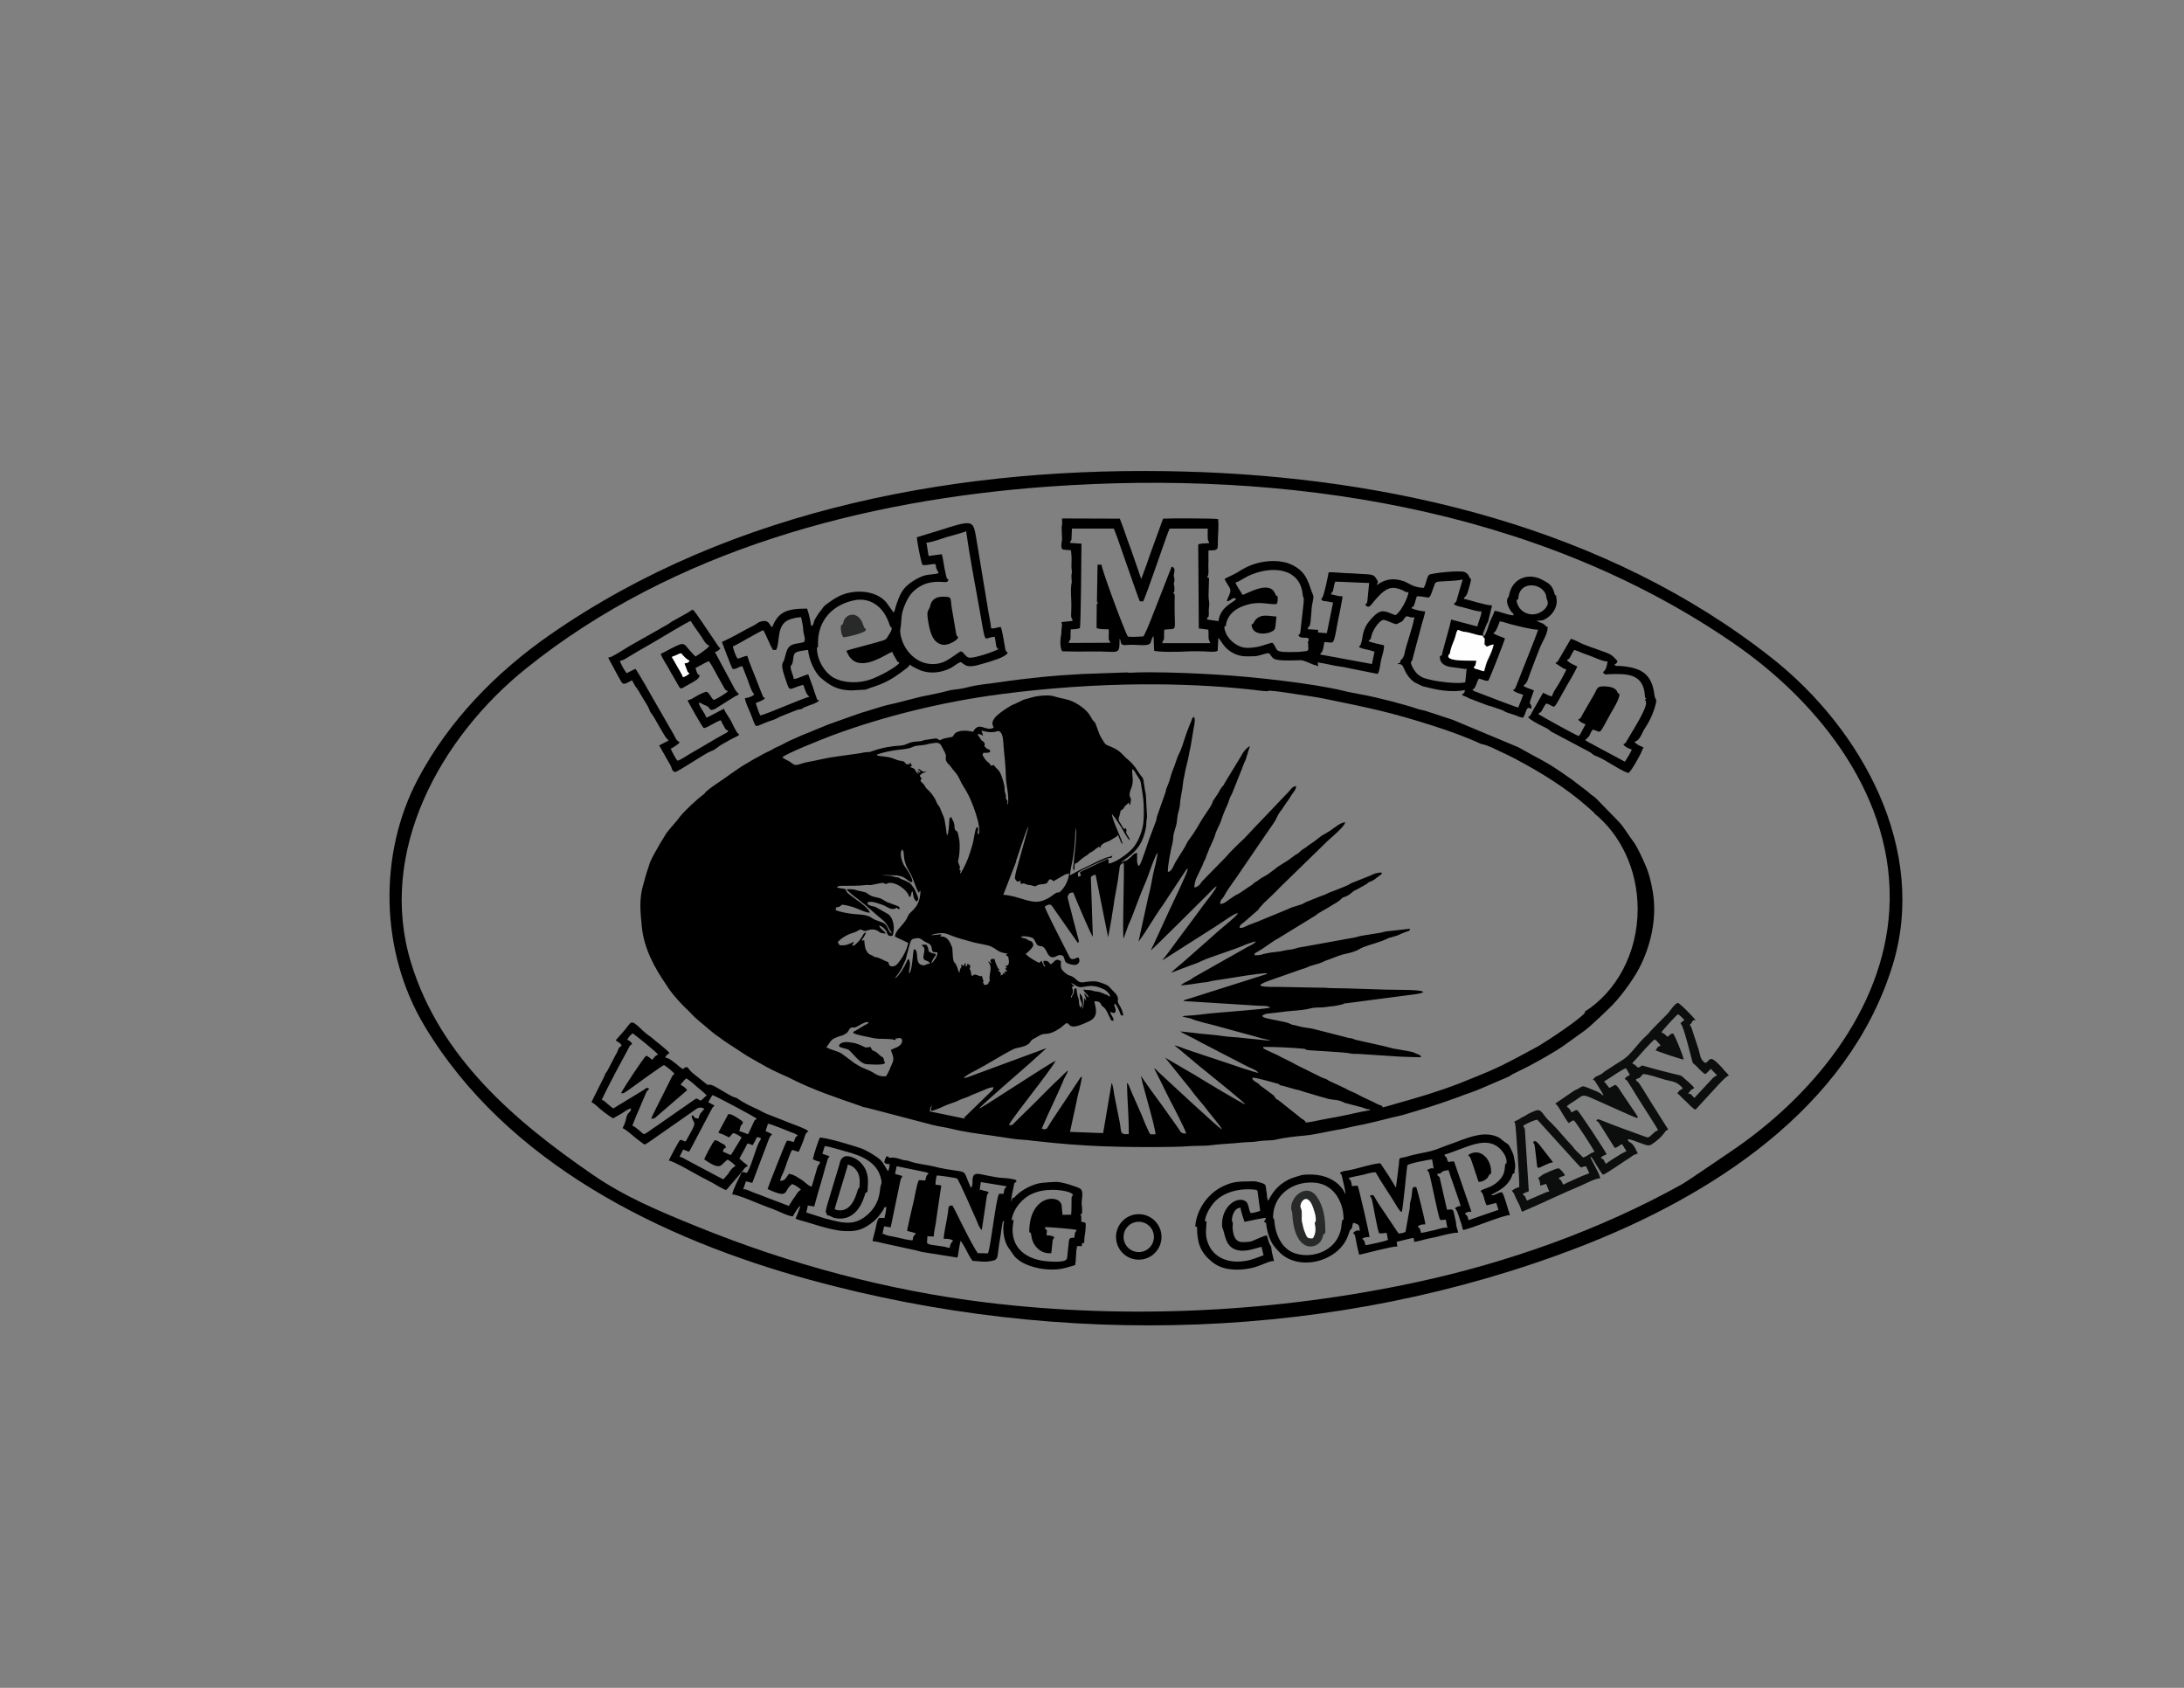 <?xml version="1.0" encoding="UTF-8" standalone="no"?>
<!-- Creator: CorelDRAW X6 -->

<svg
   xmlns:dc="http://purl.org/dc/elements/1.1/"
   xmlns:cc="http://creativecommons.org/ns#"
   xmlns:rdf="http://www.w3.org/1999/02/22-rdf-syntax-ns#"
   xmlns:svg="http://www.w3.org/2000/svg"
   xmlns="http://www.w3.org/2000/svg"
   xmlns:sodipodi="http://sodipodi.sourceforge.net/DTD/sodipodi-0.dtd"
   xmlns:inkscape="http://www.inkscape.org/namespaces/inkscape"
   xml:space="preserve"
   width="11in"
   height="8.5in"
   version="1.1"
   style="shape-rendering:geometricPrecision; text-rendering:geometricPrecision; image-rendering:optimizeQuality; fill-rule:evenodd; clip-rule:evenodd"
   viewBox="0 0 11000 8500"
   id="svg5327"
   sodipodi:docname="Fred Martin.svg"
   inkscape:version="0.92.0 r15299"><rect x="0" y="0" width="11000" height="8500" fill="#808080" stroke="none"/><sodipodi:namedview
     pagecolor="#ffffff"
     bordercolor="#666666"
     borderopacity="1"
     objecttolerance="10"
     gridtolerance="10"
     guidetolerance="10"
     inkscape:pageopacity="0"
     inkscape:pageshadow="2"
     inkscape:window-width="1920"
     inkscape:window-height="1137"
     id="namedview5329"
     showgrid="false"
     inkscape:zoom="1.93297"
     inkscape:cx="554.08626"
     inkscape:cy="381.76899"
     inkscape:window-x="1912"
     inkscape:window-y="-8"
     inkscape:window-maximized="1"
     inkscape:current-layer="svg5327" /><defs
     id="defs5187"><style
       type="text/css"
       id="style5185"><![CDATA[
    .str0 {stroke:#373435;stroke-width:41.665}
    .fil2 {fill:#373435}
    .fil1 {fill:#282929}
    .fil3 {fill:#292829}
    .fil0 {fill:#FEFEFE}
   ]]></style></defs><path
     style="fill:#000000;stroke:none;fill-opacity:1"
     inkscape:connector-curvature="0"
     id="path5228"
     d="m 8146,3483 c -10,-18 -31,-24 -55,-26 -51,-3 -43,7 -62,40 l -58,100 c -14,29 -13,19 -22,27 13,17 33,21 37,24 -12,18 -19,40 -34,59 -9,-1 -201,-107 -205,-112 18,-14 10,-1 23,-24 6,-10 10,-20 18,-28 54,14 23,52 100,-84 10,-17 53,-90 56,-103 0,0 -43,-17 -52,-32 8,-6 8,-2 14,-11 6,-9 14,-30 24,-40 15,5 27,10 41,16 14,6 26,9 41,15 18,7 66,29 85,27 -8,51 -19,47 -23,54 8,16 14,11 35,10 80,-2 159,-4 174,91 1,7 1,14 2,19 2,13 -1,7 8,13 -9,6 -4,-2 -7,8 3,4 1,0 4,7 10,31 -71,152 -93,192 -13,23 -11,17 -21,23 9,17 42,26 43,27 -7,17 -26,47 -35,61 l -151,-81 c -18,-11 -33,-16 -49,-28 l 5,-5 c 24,-18 15,-27 34,-48 46,13 25,35 89,-80 13,-24 44,-70 45,-99 -13,-10 -2,5 -13,-13 z m -310,-142 v 0 l 38,25 c 11,5 9,1 15,7 -17,34 -35,68 -56,99 -9,13 -11,21 -17,35 -15,-2 -29,-12 -44,-18 l -54,94 c -15,31 -11,20 -22,28 8,14 69,45 89,54 16,7 20,15 31,21 l 194,103 c 13,9 13,13 30,19 44,15 138,85 164,84 23,-27 41,-62 58,-94 6,-11 9,-23 16,-34 -11,-5 -28,-11 -38,-20 -7,-7 0,5 -7,-9 28,-6 36,-44 51,-66 20,-30 36,-62 47,-95 21,-67 6,-42 2,-72 -12,-108 -66,-137 -159,-147 -32,-4 -33,3 -43,-8 28,-15 10,-23 7,-27 -25,-30 -44,-31 -91,-49 -22,-8 -47,-16 -69,-25 -18,-7 -48,-25 -66,-29 l -64,110 c -9,15 -9,2 -13,13 z"
     class="fil1" /><path
     style="fill:#000000;stroke-width:0.096;fill-opacity:1"
     d="M 555.783 325.006 C 552.072 325.008 548.616 325.08 545.664 325.248 L 545.377 325.057 L 523.775 325.824 C 510.143 326.496 496.513 327.839 482.977 329.855 C 478.081 330.623 472.991 330.912 468.287 332.16 C 466.943 332.544 464.928 332.927 463.584 333.119 C 461.856 333.407 460.417 333.409 458.977 333.793 C 455.809 334.753 448.321 336.191 445.057 336.863 L 436.031 339.168 C 432.959 340.032 429.696 340.609 427.008 341.377 L 418.561 343.969 C 415.969 344.641 412.896 345.888 410.016 346.848 C 407.424 347.808 404.448 348.768 401.664 349.824 C 400.32 350.304 398.879 350.879 397.535 351.455 L 393.504 353.088 C 391.008 354.24 388.129 355.2 385.729 356.352 C 384.385 356.928 383.137 357.504 381.793 358.08 L 378.049 360 C 376.993 360.672 375.552 361.057 374.4 361.729 C 373.728 362.113 373.248 362.495 372.576 362.783 C 369.024 364.319 359.425 369.792 356.545 371.904 L 353.184 374.207 C 349.44 377.087 345.312 379.393 341.664 382.465 C 340.704 383.233 341.28 383.136 340.32 383.904 C 336.768 386.592 331.585 391.392 328.801 394.752 C 328.321 395.328 328.033 395.713 327.553 396.385 C 325.729 398.689 322.656 401.76 321.312 404.256 C 320.64 405.504 319.871 406.465 319.199 407.713 C 318.239 409.345 314.881 415.2 314.305 416.832 C 314.017 417.6 313.921 417.983 313.633 418.943 C 312.481 422.015 311.999 424.416 311.039 427.584 C 308.927 434.496 309.599 440.928 310.367 448.416 C 311.423 458.496 316.416 467.807 321.984 475.871 L 323.615 478.367 C 325.343 480.863 329.952 486.048 332.256 488.064 C 333.696 489.312 334.848 491.041 338.016 493.633 C 341.184 496.129 344.064 499.009 347.424 501.217 C 348.576 501.985 349.44 502.752 350.592 503.52 L 360.863 510.24 C 363.167 511.68 365.664 512.927 368.064 514.367 C 371.808 516.575 375.263 518.208 379.199 519.936 C 380.543 520.512 381.887 521.184 383.039 521.76 C 393.311 526.944 404.545 530.688 415.393 534.432 C 416.257 534.72 416.736 535.007 417.408 535.199 C 418.272 535.391 418.849 535.392 419.713 535.68 L 450.912 543.84 C 453.888 544.608 457.248 544.992 460.32 545.76 C 465.984 547.2 473.377 548.159 479.713 549.023 C 482.881 549.503 486.144 549.985 489.312 550.465 C 492.673 551.041 496.128 550.944 499.584 551.52 L 509.855 552.576 C 520.511 553.632 531.168 554.208 541.824 554.4 C 548.736 554.592 568.32 554.687 574.752 554.111 C 578.304 553.823 582.24 554.112 585.6 553.633 C 590.688 552.961 596.064 552.863 601.152 552.287 C 602.88 552.095 604.512 552.192 606.336 552 C 607.968 551.808 609.6 551.52 611.232 551.424 C 612.48 551.328 615.552 551.327 616.512 551.039 C 621.12 549.887 626.401 549.408 631.297 548.928 C 636.097 548.448 640.801 547.2 645.793 546.336 C 647.521 546.048 648.768 545.857 650.4 545.473 C 651.936 545.185 653.472 544.704 655.008 544.416 C 661.152 543.36 667.392 541.631 673.344 540.191 C 674.976 539.807 676.415 539.521 677.855 539.137 C 686.495 536.641 694.753 534.145 703.393 530.977 C 704.833 530.497 706.08 530.015 707.52 529.439 C 710.496 528.383 713.087 527.519 715.775 526.367 L 729.408 520.512 C 730.176 520.128 730.464 519.839 731.232 519.359 L 738.623 515.713 C 743.999 512.833 751.391 508.8 756.287 505.344 L 766.176 498.24 C 768.864 496.224 771.072 493.921 773.568 491.713 L 777.889 487.584 C 782.785 483.072 789.408 474.047 792.48 468.191 C 797.76 458.207 801.408 444.479 799.104 431.039 C 798.336 426.527 797.279 422.016 795.455 417.984 C 794.111 414.912 791.521 409.151 789.793 406.943 C 787.393 403.871 785.375 400.128 782.688 397.248 L 771.553 385.824 C 770.497 384.864 769.537 384.48 768.385 383.328 C 768.001 382.944 767.424 382.464 766.848 382.08 L 762.049 378.432 C 761.569 378.048 761.183 377.759 760.607 377.279 C 756.767 374.591 752.831 371.808 748.703 369.312 C 746.495 367.969 743.904 366.623 741.408 365.279 C 738.624 363.839 736.703 362.592 734.111 361.248 L 702.432 348 L 689.855 343.871 C 688.415 343.295 687.071 343.297 685.439 342.721 C 679.007 340.513 665.569 337.057 658.561 335.809 C 655.681 335.233 652.128 334.657 649.248 333.889 C 634.08 330.241 605.28 327.167 589.344 326.207 C 580.344 325.631 566.916 325.001 555.783 325.006 z M 552.363 330.83 C 570.207 330.713 588.031 331.518 605.377 333.408 C 607.681 333.696 611.041 334.176 613.057 334.176 L 613.439 333.889 C 617.759 334.081 622.945 335.041 627.553 335.713 C 632.161 336.385 636.961 337.056 641.473 338.016 C 662.593 342.336 672.48 344.353 692.928 350.881 C 700.8 353.377 709.44 356.545 716.256 359.713 L 717.312 359.904 C 719.616 360.48 722.88 362.112 725.088 363.168 C 727.584 364.32 729.985 365.473 732.385 366.721 C 745.249 373.537 757.248 380.928 768 390.432 C 769.056 391.296 769.729 392.159 770.977 393.023 C 770.888 393.082 770.809 393.108 770.732 393.121 C 783.465 403.365 791.809 420.302 791.809 439.488 C 791.809 460.876 781.447 479.476 766.188 489.115 C 766.256 489.17 766.34 489.252 766.465 489.408 C 764.257 492.576 748.224 503.137 744 505.633 C 722.673 517.277 722.389 516.925 706.08 523.584 C 695.04 527.808 686.305 530.4 674.977 533.568 C 673.153 534.048 669.792 535.201 668.16 535.393 C 668.151 535.36 668.134 535.337 668.123 535.307 C 668.266 535.299 668.41 535.288 668.545 535.297 C 668.257 534.241 667.009 534.335 666.145 533.855 C 664.225 532.703 658.945 530.592 655.297 528.48 L 652.416 527.232 C 651.648 526.848 651.264 526.655 650.592 526.271 L 648 525.023 C 647.904 525.023 647.905 524.928 647.809 524.928 L 643.199 522.816 C 642.239 522.432 642.337 522.24 641.377 521.76 C 640.609 521.376 639.936 521.28 639.264 520.992 L 626.688 514.752 C 624 513.12 620.448 511.681 617.568 510.049 C 617.472 510.049 617.473 509.951 617.377 509.951 C 616.993 509.759 617.376 509.952 616.896 509.76 L 612.191 507.553 C 611.078 506.811 610.866 507.373 610.766 506.115 C 617.253 506.127 623.652 506.412 630.049 506.977 C 631.681 507.169 630.719 507.169 631.775 507.553 C 632.831 507.937 649.632 508.511 652.896 509.279 C 654.432 509.663 656.161 509.376 657.793 509.568 L 676.801 510.816 C 680.065 510.912 683.231 511.104 686.783 511.104 C 686.772 511.066 686.748 511.038 686.734 511.002 C 686.881 511.003 687.02 511.008 687.168 511.008 C 686.784 509.76 685.152 509.664 684.096 509.088 C 684.096 509.088 683.711 508.897 683.615 508.801 C 683.423 508.705 681.313 508.225 681.217 508.225 L 673.535 506.881 C 671.903 506.497 670.465 506.017 668.641 505.633 L 656.16 502.848 C 654.912 502.656 654.911 502.368 653.855 502.08 C 652.895 501.792 652.128 501.888 651.264 501.6 C 650.4 501.312 649.92 501.216 648.768 500.928 L 634.465 497.279 C 632.065 496.895 629.281 496.608 626.881 495.84 C 626.017 495.552 625.153 495.552 624.385 495.264 C 623.905 495.072 624.096 495.071 623.424 494.783 C 621.216 493.823 614.784 492.959 612.096 492.191 C 611.424 491.999 610.559 491.807 610.271 491.039 C 610.559 490.847 610.655 490.753 611.039 490.561 C 611.482 490.339 611.971 490.182 612.486 490.064 C 612.991 489.979 613.502 489.931 614.016 489.889 C 617.568 489.601 620.639 489.024 624.287 488.736 C 627.646 488.448 631.005 488.256 634.076 487.393 C 634.077 487.392 634.079 487.393 634.08 487.393 C 635.52 487.009 637.631 487.104 639.455 487.008 C 640.649 486.945 641.61 486.761 642.688 486.613 C 642.883 486.586 643.122 486.562 643.326 486.535 C 643.709 486.492 644.103 486.453 644.545 486.432 C 645.218 486.357 647.253 485.995 648.408 485.701 C 648.92 485.581 649.359 485.465 649.535 485.377 C 649.788 485.25 649.939 485.146 650.141 485.064 C 650.377 485.023 650.672 484.992 651.168 484.992 L 683.424 480.768 C 684.292 480.644 685.595 480.517 686.594 480.238 C 687.309 480.075 687.933 479.853 688.225 479.52 C 687.073 478.656 680.736 478.561 679.008 478.561 C 667.584 478.561 655.295 477.791 643.775 477.695 C 641.855 477.695 640.801 477.408 638.881 477.504 L 618.721 477.119 C 617.665 477.023 609.408 477.408 609.408 476.256 C 609.408 475.584 612.575 474.529 613.439 474.145 L 629.568 468.48 C 629.823 468.396 629.92 468.376 630.094 468.326 C 630.371 468.265 630.615 468.207 630.926 468.078 C 631.175 468.002 631.438 467.91 631.871 467.713 C 634.271 466.465 637.44 466.176 639.84 464.928 C 640.224 464.736 640.512 464.639 640.896 464.447 C 643.483 463.613 646.503 462.203 649.141 461.469 C 649.404 461.401 649.669 461.331 649.92 461.279 C 650.859 461.086 651.638 460.898 652.34 460.713 C 656.821 459.57 657.298 458.585 659.328 457.824 C 663.168 456.384 667.295 455.519 670.943 453.695 C 671.233 453.551 671.294 453.499 671.332 453.467 C 671.447 453.452 671.413 453.454 671.713 453.408 L 671.957 453.336 C 672.036 453.324 671.985 453.331 672.096 453.312 L 675.648 452.256 C 676.32 451.872 676.992 451.681 677.76 451.297 C 678.528 451.009 679.201 450.72 679.969 450.432 C 681.121 450.048 681.505 450.24 681.793 448.992 L 669.695 450.336 C 669.569 450.367 669.498 450.393 669.396 450.422 L 669.312 450.432 C 669.165 450.472 669.126 450.497 669.014 450.533 C 668.767 450.613 668.527 450.69 668.357 450.752 C 668.137 450.818 667.897 450.875 667.488 450.912 L 657.984 452.447 C 657.861 452.476 657.762 452.507 657.643 452.537 L 657.6 452.545 C 656.784 452.737 656.041 452.953 655.297 453.145 C 655.049 453.208 654.799 453.264 654.549 453.32 C 654.177 453.394 653.792 453.458 653.377 453.504 L 630.145 457.729 C 628.029 458.022 627.717 458.111 627.223 458.281 C 626.795 458.388 626.396 458.531 625.357 458.82 C 624.025 459.16 622.217 459.184 620.928 459.553 C 619.392 459.937 617.759 460.128 616.031 460.32 C 615.288 460.37 614.447 460.498 613.617 460.648 C 612.857 460.764 612.112 460.912 611.439 461.084 C 611.435 461.085 611.428 461.087 611.424 461.088 C 611.416 461.09 611.414 461.09 611.406 461.092 C 611.286 461.123 611.153 461.151 611.039 461.184 C 610.479 461.308 610.185 461.432 609.746 461.557 C 609.587 461.592 609.432 461.628 609.217 461.664 C 608.257 461.856 607.392 461.76 606.432 461.76 C 606.72 460.608 607.009 460.705 607.969 460.129 C 608.545 459.841 609.217 459.361 609.889 458.977 C 612.097 457.633 615.649 454.848 617.473 453.984 L 636.096 442.561 C 637.056 441.505 641.28 439.392 642.912 438.336 C 644.832 436.992 646.944 436.224 648.576 434.496 C 649.248 433.728 649.536 433.823 650.592 433.439 C 652.224 432.767 653.184 431.904 654.432 430.848 C 655.104 430.368 655.679 430.273 656.447 429.793 L 660.576 427.488 C 661.44 427.008 661.056 426.72 662.4 426.24 C 663.072 425.952 662.977 426.144 663.553 425.76 C 663.745 425.664 664.415 425.28 664.703 425.088 L 667.297 423.072 C 668.353 422.208 667.872 423.36 668.064 421.824 C 667.139 421.824 666.456 421.911 665.873 422.055 C 665.556 422.108 665.262 422.172 664.992 422.256 C 664.296 422.472 663.697 422.784 662.881 423.168 L 658.178 425.039 L 653.473 426.912 C 653.137 427.056 653.041 427.104 652.957 427.164 C 652.873 427.224 652.8 427.296 652.512 427.488 C 652.08 427.776 650.447 428.472 648.707 429.18 C 646.967 429.887 645.12 430.607 644.256 430.943 C 643.824 431.087 643.44 431.208 643.08 431.34 C 642.72 431.472 642.385 431.617 642.049 431.809 C 641.425 432.193 640.705 432.48 639.973 432.744 C 639.867 432.782 639.761 432.818 639.654 432.855 C 639.517 432.903 639.38 432.952 639.244 433.002 C 638.756 433.173 638.273 433.343 637.824 433.535 L 634.609 434.832 L 631.393 436.129 C 631.009 436.321 630.697 436.512 630.385 436.691 C 630.073 436.871 629.761 437.04 629.377 437.184 L 627.072 437.902 L 624.768 438.623 C 624.336 438.767 623.999 438.91 623.688 439.055 C 623.376 439.199 623.088 439.344 622.752 439.488 L 615.312 442.561 L 607.871 445.633 C 607.151 445.921 606.432 446.184 605.713 446.447 C 604.993 446.711 604.273 446.976 603.553 447.264 C 602.785 447.6 602.161 447.96 601.465 448.236 C 601.291 448.305 601.112 448.369 600.926 448.426 C 600.857 448.442 600.794 448.462 600.723 448.477 L 600.721 448.477 C 600.31 448.559 599.855 448.607 599.328 448.607 C 599.424 447.167 600.096 446.879 601.152 446.111 L 608.447 439.775 C 608.831 438.911 609.121 438.721 609.793 438.049 L 610.738 436.914 C 612.056 435.601 613.394 434.375 614.711 433.141 C 615.498 432.402 616.272 431.651 617.033 430.883 C 617.657 430.272 618.264 429.641 618.855 428.99 L 640.512 407.904 C 640.614 407.793 640.773 407.644 640.896 407.52 C 641.059 407.342 641.294 407.121 641.508 406.912 C 642.694 405.794 644.364 404.354 645.914 402.91 C 648.102 400.912 650.147 398.854 650.4 397.535 C 648.384 397.727 647.137 398.784 645.889 399.648 C 645.313 400.032 644.736 400.416 644.064 400.896 C 643.776 401.088 643.487 401.376 643.199 401.568 L 640.32 403.297 C 638.304 404.257 636.767 405.889 634.943 407.137 L 632.928 408.48 C 632.544 408.672 632.352 408.864 632.064 409.152 C 631.2 409.92 630.335 410.208 629.279 411.072 C 628.415 411.84 627.744 412.608 626.688 413.088 C 626.303 413.28 626.495 413.185 626.207 413.377 L 624 415.008 C 623.616 415.296 623.521 415.296 623.137 415.68 L 618.24 418.752 C 617.376 419.328 617.28 419.424 616.512 420.096 L 612.961 422.688 C 611.713 423.551 610.271 424.128 609.119 424.992 C 608.351 425.664 608.257 425.664 607.297 426.24 C 606.433 426.72 606.144 427.104 605.568 427.584 C 604.896 428.16 604.321 428.352 603.553 428.928 L 599.904 431.424 C 597.984 432.672 598.465 431.905 594.145 434.977 C 592.897 435.841 591.84 436.992 589.92 436.992 C 590.014 435.775 590.337 435.155 590.721 434.668 C 590.808 434.569 590.894 434.472 590.98 434.365 L 590.982 434.363 C 591.317 433.991 591.663 433.64 591.936 433.057 C 593.472 429.889 598.079 424.128 600.287 420.576 L 613.344 401.473 C 614.208 400.321 614.88 399.264 615.744 398.016 C 617.184 396 617.088 395.329 618.336 393.312 L 619.104 392.16 L 619.199 392.064 L 619.297 391.969 L 619.969 391.104 C 620.161 390.816 620.257 390.529 620.545 390.145 L 623.615 385.729 C 624.095 384.865 624.192 384.768 624.672 384 C 625.632 382.656 626.591 381.793 626.688 379.969 C 625.551 380.175 624.974 380.614 624.471 381.176 C 623.852 381.713 623.453 382.43 622.67 383.217 C 622.664 383.222 622.662 383.227 622.656 383.232 L 622.271 383.615 L 622.232 383.656 L 621.889 384 L 608.352 398.207 L 607.969 398.592 L 607.584 398.977 L 601.729 405.217 C 600.281 406.564 598.606 408.146 596.988 409.758 C 595.356 411.37 593.764 413.025 592.512 414.527 L 583.689 423.537 C 583.479 423.727 583.317 423.891 583.182 424.039 C 582.696 424.496 582.455 424.823 582.031 425.277 C 581.901 425.392 581.786 425.514 581.658 425.65 C 581.461 425.825 581.231 426.026 581.088 426.24 C 580.704 426.72 580.608 426.911 580.416 427.199 C 580.263 427.391 580.084 427.596 579.9 427.799 C 579.224 428.456 578.402 429.023 577.439 429.023 C 577.439 427.775 578.016 425.281 578.592 424.225 L 581.473 418.176 C 581.953 417.12 581.664 417.216 582.336 416.16 C 583.008 415.104 583.104 414.049 583.68 412.801 C 583.872 412.417 583.968 412.224 584.064 411.936 C 584.448 411.072 584.544 410.497 584.928 409.729 C 585.312 408.865 585.505 408.671 585.889 407.615 C 586.273 406.655 586.56 406.272 586.848 405.504 C 587.904 403.008 587.04 403.872 589.344 399.264 C 590.4 397.248 590.976 394.752 591.84 392.736 C 592.704 390.528 593.76 388.801 594.432 386.305 C 594.72 385.249 595.68 383.999 596.256 382.271 L 599.615 373.824 C 600.479 371.904 601.247 369.216 602.207 367.488 L 604.32 360.672 C 603.906 360.837 603.486 361.164 603.074 361.564 C 601.85 362.488 600.719 364.226 600.096 365.473 L 592.32 378.24 C 591.744 379.2 591.936 379.296 591.168 380.064 C 590.112 381.12 589.632 382.465 588.768 383.809 L 587.424 385.824 C 586.848 386.688 586.559 386.88 586.271 387.84 C 585.599 389.952 583.873 391.777 582.721 393.793 L 581.473 395.615 C 579.553 398.783 577.632 402.337 575.424 405.217 C 573.408 407.809 573.503 408.671 572.447 410.207 L 568.896 415.871 C 568.033 417.066 567.296 419.386 566.137 420.781 C 565.711 421.187 565.232 421.468 564.672 421.535 C 564.576 417.983 566.113 410.88 566.977 407.232 C 567.169 406.272 567.168 405.793 567.264 404.641 C 567.456 402.433 568.512 400.031 568.896 398.111 C 569.184 396.383 569.184 394.849 569.568 393.312 C 569.952 391.873 570.431 390.335 570.527 388.703 C 570.719 385.247 571.681 382.272 571.969 378.912 C 572.065 377.184 572.544 375.936 572.736 374.4 C 573.312 371.04 574.368 367.777 574.752 365.377 C 574.944 363.937 575.425 362.112 575.713 360.672 L 577.248 351.359 C 577.536 350.303 577.729 348.768 577.633 347.52 C 577.537 347.04 577.535 347.232 577.439 346.848 C 577.439 346.752 577.344 346.752 577.344 346.656 C 577.344 346.56 577.248 346.561 577.248 346.465 C 577.091 346.583 576.977 346.723 576.879 346.877 C 576.875 346.866 576.863 346.862 576.863 346.848 C 576.095 347.424 576.191 348.479 575.615 349.535 L 575.328 350.111 L 573.6 354.623 C 573.504 355.007 573.313 355.391 573.217 355.775 C 572.161 358.847 571.295 362.209 569.855 364.801 C 569.087 366.241 568.127 369.792 567.359 371.52 C 565.823 375.264 566.209 375.36 565.057 378.432 C 564.481 380.16 563.904 380.831 563.52 383.039 L 559.488 394.465 C 559.2 395.329 559.2 396.193 558.912 396.961 L 555.553 405.889 C 555.123 407.005 552.161 416.63 550.785 418.646 C 550.775 418.649 550.762 418.656 550.752 418.656 C 549.312 418.08 549.889 414.144 549.793 412.32 C 548.69 412.431 548.155 412.899 547.646 413.451 C 547.345 413.72 547.086 414.03 546.789 414.35 C 546.787 414.352 546.784 414.355 546.781 414.357 C 546.646 414.481 546.5 414.603 546.336 414.721 L 546.049 414.912 C 544.513 416.064 545.28 415.967 543.072 416.447 L 542.688 416.832 L 542.016 417.023 L 542.881 416.256 C 547.297 413.088 550.943 410.209 552.863 404.641 C 554.783 398.881 553.92 398.592 554.592 394.848 L 554.016 384.191 C 553.632 382.463 553.44 381.023 553.152 379.199 C 552.576 375.551 552.959 376.705 551.615 374.977 C 549.599 372.289 548.64 369.792 544.992 366.912 C 542.688 364.992 542.016 362.975 536.832 360.863 C 534.912 360.095 534.624 360.193 533.568 358.465 C 532.8 357.313 531.935 355.871 531.455 354.623 C 528.479 346.175 529.823 350.879 527.615 346.943 C 526.271 344.351 524.351 342.624 521.951 340.992 C 516.767 337.632 514.753 338.208 509.377 336.576 C 506.977 335.808 501.505 336.385 499.297 337.057 C 492.193 339.073 497.184 337.345 490.848 340.225 C 490.176 340.513 489.408 340.8 488.736 341.184 C 488.256 341.472 487.584 341.856 487.008 342.24 C 485.184 343.392 481.824 345.696 480.768 347.328 C 478.944 349.92 480.288 350.88 480.48 351.744 C 476.736 354.048 473.376 348.288 470.496 353.76 C 468.672 353.472 468 353.183 465.6 353.279 C 464.352 353.279 462.336 353.855 461.664 354.623 C 460.128 356.543 461.377 356.065 458.305 356.641 C 457.537 356.833 456.959 356.831 456.191 357.119 C 455.327 357.407 455.135 357.601 454.367 357.889 C 453.215 357.409 453.696 356.927 452.064 357.023 L 446.881 357.793 C 445.825 358.081 445.92 358.271 444.576 358.367 C 442.656 358.559 441.12 358.56 439.488 359.232 C 437.952 359.904 436.897 360.384 434.977 360.48 C 425.953 361.056 421.345 363.457 420.385 363.553 C 417.793 363.649 417.505 363.841 415.393 364.225 L 405.023 365.664 C 399.551 366.336 395.712 367.487 390.336 368.447 C 388.512 368.735 387.361 369.311 385.729 369.695 C 383.809 370.175 383.137 369.024 381.793 368.16 C 380.641 367.488 379.296 367.009 378.24 366.145 C 380.16 364.225 397.919 357.216 401.951 355.68 C 427.679 346.08 456.768 339.072 484.416 335.52 C 506.448 332.658 529.422 330.981 552.363 330.83 z M 474.527 353.184 C 480.767 355.008 481.92 353.089 483.072 353.473 C 485.28 354.625 484.991 358.751 485.279 361.439 C 485.759 365.759 486.24 370.943 486.336 375.359 C 486.432 380.063 487.873 383.232 487.393 389.088 L 487.199 388.703 C 487.171 388.604 487.18 388.648 487.158 388.574 C 487.221 389.047 486.804 387.364 487.158 388.574 C 487.147 388.489 487.159 388.503 487.104 388.225 L 487.104 387.178 C 487.024 387.105 486.89 386.935 486.623 386.496 C 486.047 385.536 486.432 385.727 486.432 384.863 C 486.336 384.287 485.856 383.135 485.76 382.271 C 485.664 381.023 485.761 380.545 485.473 379.297 C 484.993 377.281 483.936 373.439 482.592 372.191 C 479.328 369.119 481.631 369.792 479.039 370.176 C 478.463 368.352 477.024 368.928 475.008 364.896 C 475.776 363.744 474.913 364.032 476.545 363.936 C 477.889 363.84 477.696 364.127 478.752 363.455 C 478.848 362.207 477.983 362.4 477.119 361.92 L 475.871 360.672 C 475.871 360.672 476.447 360.095 475.871 359.039 C 475.391 358.175 475.199 358.464 474.623 357.984 L 472.607 355.008 C 474.239 354.72 474.24 355.295 475.488 355.775 L 475.297 355.584 L 474.527 353.184 z M 452.83 359.078 C 453.257 359.082 453.648 359.172 454.08 359.424 C 454.176 359.424 454.175 359.52 454.271 359.52 C 454.367 359.52 454.369 359.615 454.465 359.615 C 455.137 360.095 456.865 363.937 457.057 364.225 C 457.921 366.241 456.385 366.911 458.305 369.119 C 458.593 369.407 458.976 369.696 459.264 370.08 C 461.184 372.864 462.527 373.632 463.775 376.32 C 465.407 379.968 466.175 380.351 468.191 384.287 C 469.727 387.263 474.912 399.744 473.088 403.488 C 471.936 402.24 473.663 401.376 472.607 399.84 L 472.129 400.031 C 471.457 401.087 470.976 404.832 470.688 406.176 C 470.303 408.288 469.633 410.111 469.057 412.031 C 467.905 415.871 466.175 419.329 464.447 422.305 C 464.255 421.921 464.256 422.305 464.256 421.633 C 464.352 421.057 464.065 421.633 464.641 421.057 L 463.775 420.287 C 463.871 420.191 464.064 419.711 464.16 419.615 L 464.064 418.943 C 462.816 415.103 463.104 417.697 463.68 414.049 C 463.968 412.033 464.159 408.577 463.871 406.465 C 463.679 405.313 463.391 404.064 463.199 403.008 C 462.719 401.088 462.144 402.241 461.664 400.801 C 461.472 400.321 461.473 399.649 461.473 398.977 C 461.281 397.249 460.224 395.808 459.744 394.848 C 458.976 395.712 458.977 395.999 458.977 396.863 C 458.881 398.783 458.688 402.431 458.016 403.871 C 457.632 403.295 457.631 402.432 457.535 401.664 C 457.439 400.896 457.344 400.225 457.248 399.553 C 456.288 393.505 456.383 395.713 455.039 391.969 C 454.175 389.569 453.985 389.857 453.312 388.801 C 452.64 387.745 452.544 386.783 451.68 385.535 C 451.296 384.959 451.007 384.48 450.623 384 L 449.568 382.752 C 448.608 381.6 448.032 381.6 447.264 380.16 C 446.592 378.72 445.921 378.72 445.057 377.568 C 445.345 376.416 445.343 377.473 445.535 376.129 L 444.672 375.168 C 445.44 373.632 446.688 373.729 447.936 372.961 C 446.4 372.769 447.169 373.632 445.729 372.672 C 445.153 372.288 444.577 371.809 443.809 371.713 C 444.193 372.769 444.577 372.289 444.961 373.057 C 445.153 373.537 445.057 373.247 444.961 373.439 C 443.905 373.631 445.152 372.959 443.328 372.863 C 443.904 373.631 444.097 373.247 444.385 374.111 C 443.905 373.919 443.327 373.632 443.039 373.344 C 442.559 372.864 442.944 372.096 441.408 371.328 C 441.12 371.136 440.448 371.04 440.064 370.848 C 440.256 370.368 439.873 370.943 440.641 370.367 L 441.119 370.08 C 439.871 369.6 441.024 369.792 440.256 368.832 C 439.776 369.024 439.584 369.504 439.584 369.504 L 439.584 369.6 C 438.432 368.928 439.681 369.6 438.721 369.504 C 438.145 369.408 438.625 369.697 438.145 369.312 C 436.801 368.449 438.048 368.736 436.992 368.16 C 436.416 367.872 434.593 367.777 433.729 367.393 C 429.697 365.761 429.599 366.049 425.279 365.473 C 423.839 365.281 424.128 364.993 423.936 364.801 C 426.912 363.745 430.753 362.88 434.305 362.496 C 442.849 361.728 439.776 360.769 444.576 360.385 C 448.416 360.097 448.417 359.616 450.049 359.424 C 451.309 359.304 452.119 359.072 452.83 359.078 z M 547.393 371.809 C 548.449 372.289 548.832 373.345 549.408 374.305 C 552.288 378.721 551.136 376.512 552.48 384.096 C 553.152 388.032 553.344 396 552.48 399.84 C 551.424 404.352 549.409 408.576 546.721 411.072 C 544.801 412.896 539.904 416.832 536.064 417.504 C 536.064 416.736 536.064 415.679 535.584 415.199 L 522.145 421.633 L 522.623 423.455 L 521.279 423.84 L 521.184 421.92 C 522.432 420.768 531.072 416.927 533.664 415.775 C 537.792 413.759 537.025 415.776 537.889 413.664 C 536.545 414.048 537.696 413.952 536.256 414.24 C 533.856 414.72 529.441 417.024 527.137 418.176 C 525.409 419.04 523.777 419.808 522.145 420.576 L 517.344 423.168 C 517.44 421.44 517.823 419.328 518.207 417.6 C 519.455 412.128 519.839 405.985 520.031 400.225 C 520.991 402.433 519.265 414.625 518.977 418.561 C 518.881 419.521 518.688 420.192 519.264 420.768 C 519.744 419.904 519.36 418.56 519.744 417.504 C 519.936 417.216 520.127 417.505 520.607 417.217 C 521.087 416.929 520.704 417.216 520.992 416.928 L 521.088 416.832 C 523.584 414.528 525.409 413.567 525.793 413.279 C 527.809 411.359 526.849 412.704 528.961 411.072 C 531.937 408.768 530.881 409.344 532.129 409.824 C 531.937 408.096 534.72 407.136 536.16 406.656 L 539.809 404.447 C 540.481 403.871 539.904 403.967 540.576 403.775 C 541.44 405.503 542.015 407.808 542.688 408 C 543.072 406.944 537.792 396.864 537.6 393.504 C 539.136 395.232 540.768 397.824 542.016 399.744 C 542.88 401.088 545.28 405.888 546.24 406.176 C 546.144 405.12 545.568 404.544 544.992 403.584 C 543.936 401.76 544.992 402.24 544.512 400.896 C 543.936 399.072 544.223 402.24 542.783 399.84 C 542.303 399.072 541.919 398.399 541.439 397.535 L 541.344 397.535 C 540.384 395.711 541.152 395.041 541.248 394.465 C 542.112 390.337 541.92 392.352 543.168 390.912 L 543.553 390.24 C 544.129 389.184 544.8 389.28 545.664 387.936 C 546.24 388.896 545.376 388.416 546.432 389.184 L 546.721 387.168 C 546.721 387.072 546.72 387.073 546.816 386.977 L 546.816 386.783 C 546.912 385.151 545.28 385.632 546.816 381.312 C 546.816 381.216 546.912 381.215 546.912 381.119 C 546.912 381.023 547.008 381.024 547.008 380.928 C 548.256 377.568 547.393 375.649 547.393 371.809 z M 486.9 388.049 C 486.905 388.041 486.974 388.273 487.062 388.574 C 487.11 388.929 486.886 388.074 486.9 388.049 z M 497.184 399.553 C 497.376 400.033 491.136 420.96 490.848 423.264 C 490.56 425.28 490.753 424.705 491.713 426.145 C 493.249 426.241 491.807 426.144 493.439 425.76 C 493.343 426.816 493.249 426.625 493.633 427.297 C 494.977 427.201 494.112 426.817 495.648 427.297 C 497.184 427.777 496.897 427.871 498.049 427.871 L 500.352 428.447 C 500.352 428.351 500.449 428.545 500.545 428.545 C 502.657 427.393 501.696 427.777 504.576 427.393 C 506.4 427.105 506.111 427.103 506.783 425.951 L 507.455 425.088 C 508.799 425.28 508.703 425.281 509.279 426.049 L 514.943 422.783 C 515.999 422.399 516.481 422.591 516.961 422.111 C 516.673 425.663 514.751 428.928 513.023 430.656 C 511.199 432.48 512.256 430.272 508.992 432.768 C 507.456 433.92 507.169 434.112 505.057 435.072 C 498.913 437.856 493.536 433.152 485.088 432.576 L 491.424 416.256 L 491.232 416.256 C 492.288 413.472 496.32 400.609 497.184 399.553 z M 436.225 410.688 C 437.857 412.32 435.647 414.817 439.871 421.729 C 441.791 424.897 442.463 428.833 444.287 431.713 C 445.055 430.465 443.905 431.232 445.057 430.656 C 444.961 438.72 440.161 440.543 439.297 442.271 C 437.857 444.959 439.009 443.52 436.801 446.4 C 435.265 448.416 433.056 450.048 432.672 452.736 C 433.152 453.12 438.048 455.233 439.104 455.809 C 438.528 458.785 437.087 461.761 435.455 463.969 C 434.783 464.833 433.824 466.559 432.576 466.943 C 430.752 467.615 429.792 467.039 429.504 465.119 C 427.2 464.447 426.047 463.201 423.359 462.721 C 422.111 462.529 422.976 462.624 422.4 462.336 L 421.535 461.855 C 420.191 461.375 419.521 460.8 419.137 459.936 C 419.041 459.84 419.039 459.84 419.039 459.744 L 418.848 459.455 C 418.848 459.359 418.656 459.264 418.656 459.168 C 418.272 458.4 417.889 455.617 417.889 454.561 C 417.121 454.657 417.121 454.849 416.641 454.561 C 417.217 453.793 418.464 451.776 418.752 450.816 C 416.832 451.104 417.791 452.735 413.951 456.287 C 413.183 456.959 412.799 457.441 412.031 456.961 C 412.223 456.385 412.608 456.48 412.896 455.328 C 410.304 456.384 409.44 457.249 405.984 456.961 C 405.696 456.577 405.311 456 405.023 455.52 C 406.847 453.312 409.92 451.68 412.896 450.816 C 414.24 450.432 415.296 449.569 415.68 449.473 C 417.216 449.089 417.023 450.431 418.943 449.951 C 420.191 449.567 420.96 449.185 422.496 449.377 C 423.552 449.473 424.511 450.047 425.279 450.623 C 426.335 451.391 426.912 451.009 428.256 451.393 C 427.584 449.665 425.376 449.087 425.088 447.455 C 426.432 447.647 427.871 449.185 428.447 450.049 C 429.023 450.913 428.928 453.12 431.52 452.352 C 432.864 449.376 432.192 443.136 428.832 441.6 L 424.129 438.912 C 422.497 437.664 419.52 438.433 419.424 436.225 C 421.632 435.457 424.704 436.8 427.008 437.568 C 429.12 438.336 431.231 440.544 433.535 438.816 C 434.111 439.2 434.112 439.777 435.072 439.297 C 434.88 438.529 435.264 439.295 434.688 438.527 C 434.303 438.047 434.591 438.337 434.111 438.049 L 429.984 436.512 C 428.736 436.224 427.488 435.264 426.432 434.688 C 424.512 433.632 422.112 433.921 420 432.385 C 418.56 431.425 418.848 431.423 416.928 431.039 C 413.376 430.367 413.76 429.793 409.344 429.889 C 410.112 431.233 413.663 433.825 415.199 434.977 C 419.231 438.049 422.976 441.697 427.008 444.961 C 429.12 446.689 429.696 449.183 431.328 451.199 C 429.312 451.103 429.601 447.072 426.721 446.016 C 425.473 445.536 424.512 445.152 423.168 444.672 C 421.536 444.096 421.536 443.519 420 442.943 C 417.024 441.887 414.816 442.177 411.936 441.793 C 409.728 441.505 406.273 440.929 403.969 439.969 C 404.161 439.393 404.256 439.297 404.16 438.721 C 405.12 438.529 405.695 438.529 406.271 438.049 C 407.039 437.377 406.944 437.281 408.096 437.473 C 409.536 437.665 411.072 438.143 412.416 438.527 C 414.528 439.103 418.464 441.313 420.576 441.217 C 419.712 438.145 412.321 434.112 409.633 431.52 L 408.672 429.793 L 404.641 429.119 C 405.313 428.159 405.793 428.256 407.137 428.256 C 410.305 428.256 415.872 428.255 418.656 427.871 C 419.904 427.679 419.905 427.967 420.961 427.871 C 422.497 427.679 424.127 427.2 425.951 426.912 C 427.871 426.624 427.008 427.105 428.064 427.297 C 428.832 427.489 428.928 426.912 429.984 426.816 C 433.248 426.624 437.184 429.312 438.912 432 C 439.488 432.864 439.2 433.153 440.064 433.729 L 440.352 433.057 C 440.448 433.057 440.447 432.959 440.447 432.863 C 440.639 432.095 440.543 431.52 441.119 430.848 C 441.791 432.384 441.313 434.496 443.137 435.84 C 444.289 435.072 444.096 434.305 443.52 432.961 C 442.944 431.425 442.464 430.08 441.6 428.928 C 439.776 426.624 440.927 427.392 437.279 425.568 C 436.703 425.28 436.416 425.28 435.936 425.088 C 434.592 424.512 435.168 424.223 433.152 424.031 C 431.712 423.839 432.096 423.551 430.08 423.359 C 429.132 423.273 427.748 423.257 426.844 423.117 C 426.723 423.155 426.613 423.2 426.527 423.264 L 426.527 423.072 C 426.616 423.092 426.74 423.101 426.844 423.117 C 427.264 422.986 427.873 422.998 428.545 423.072 C 431.521 423.264 434.785 422.784 437.377 424.416 C 438.049 424.8 441.791 428.161 441.023 425.377 C 440.351 422.881 438.721 420.672 437.377 418.752 C 436.321 417.312 434.593 412.512 436.225 410.688 z M 559.68 412.32 C 559.68 414.432 557.953 420.481 557.473 422.881 C 556.897 426.145 556.032 430.657 555.168 433.729 L 550.465 455.232 C 554.689 449.664 558.048 443.328 562.176 437.664 L 573.023 421.248 C 573.215 421.056 573.408 420.672 573.504 420.576 C 573.984 420.096 573.503 420.384 574.367 420 C 573.983 422.208 566.879 436.897 565.439 439.969 L 557.568 457.057 C 557.28 457.633 556.608 458.783 556.512 459.359 C 557.856 458.495 580.896 435.359 584.064 432.287 C 584.832 431.519 587.135 428.927 588.287 428.447 C 587.903 429.983 583.199 435.744 581.855 437.568 C 576.383 445.152 570.72 452.447 565.248 460.031 C 564.192 461.471 562.945 463.008 561.889 464.352 L 588.863 447.168 C 591.167 445.728 596.257 441.888 598.465 441.408 C 598.465 441.504 598.367 441.599 598.367 441.695 C 598.271 441.983 598.176 442.08 598.08 442.176 C 597.12 443.424 591.744 447.84 590.4 448.992 C 589.152 450.048 587.809 451.199 586.465 452.447 L 574.271 463.199 C 571.871 465.407 568.319 468.191 566.207 470.207 C 566.495 470.111 566.88 470.016 567.168 469.92 L 573.504 467.52 C 576.096 466.464 578.496 465.889 581.088 464.545 C 584.352 462.913 596.831 459.073 601.535 456.961 C 602.591 456.481 606.143 455.233 607.199 455.137 C 606.527 456.385 604.031 457.248 602.783 458.016 L 577.633 472.225 C 576.577 472.801 576.48 473.088 575.52 473.664 C 574.176 474.432 571.776 475.296 571.008 476.352 C 574.464 476.16 578.305 475.488 581.377 475.008 C 582.337 474.912 583.105 474.913 583.969 474.721 C 584.929 474.529 585.215 474.337 586.367 474.145 C 588.191 473.857 589.729 473.665 591.553 473.377 C 596.449 472.609 608.352 470.496 612.672 470.496 C 612.192 471.072 612.767 470.593 612.191 470.977 L 574.656 482.881 C 573.6 483.265 572.64 483.168 572.256 483.936 L 608.928 486.24 C 609.888 486.24 610.753 486.24 611.713 486.336 C 611.809 486.336 612.767 486.432 612.863 486.432 L 614.305 487.104 C 610.465 488.064 587.809 489.503 582.145 490.271 C 580.513 490.463 578.303 490.752 576.863 490.848 C 575.519 490.944 572.448 491.04 571.584 491.328 C 573.12 492 575.136 492 576.672 492.768 C 578.016 493.44 585.504 495.264 587.328 495.744 L 603.455 500.16 C 605.183 500.544 606.913 501.12 608.641 501.6 C 610.561 502.176 612.479 502.463 614.207 503.039 C 614.111 503.039 614.016 503.041 614.016 503.137 L 598.176 501.504 C 596.16 501.312 594.336 501.311 592.416 501.023 C 586.944 500.159 581.472 499.967 576 499.199 L 570.527 498.623 C 573.503 500.351 576.96 501.792 579.84 503.52 L 603.553 515.809 C 604.993 516.481 607.487 517.247 608.447 518.688 C 606.815 518.495 595.392 514.657 592.992 513.793 L 575.424 507.936 C 575.04 507.744 574.655 507.649 574.271 507.553 C 572.351 506.977 569.664 505.631 567.84 505.439 C 568.608 506.111 569.183 506.4 569.951 507.072 L 576.385 512.447 C 579.361 515.039 582.143 517.153 585.023 519.553 C 586.847 520.993 601.055 532.511 602.207 533.951 C 600.671 533.663 581.376 521.952 577.92 519.84 L 563.328 511.297 C 563.808 511.969 564.385 512.544 564.961 513.312 L 570.145 519.744 C 572.161 522.432 575.233 525.792 577.057 528.48 C 577.537 529.152 578.207 529.92 578.783 530.592 C 579.359 531.264 579.84 531.935 580.512 532.703 C 581.76 534.047 582.912 535.679 584.064 537.119 C 585.216 538.751 590.495 544.705 590.783 546.049 C 588.287 544.513 564.672 522.433 560.16 518.305 C 559.68 517.825 558.625 516.673 558.145 516.385 C 558.241 517.057 558.624 517.631 558.912 518.207 L 562.08 524.545 C 562.08 524.641 562.176 524.64 562.176 524.736 C 562.176 524.832 562.271 524.832 562.271 524.928 C 562.463 525.408 562.56 525.6 562.752 525.984 L 565.729 531.936 C 567.265 534.816 572.832 545.473 573.504 547.969 C 570.912 548.161 570.72 546.913 569.664 545.377 L 561.889 534.432 C 560.737 532.896 551.905 520.895 551.713 520.031 C 551.809 522.815 558.337 543.552 558.721 548.352 C 556.129 548.352 556.128 548.833 555.264 546.721 C 554.784 545.473 554.209 544.607 553.729 543.359 C 551.809 538.271 549.409 533.377 547.297 528.385 L 546.623 526.752 C 546.143 525.696 545.76 524.16 544.896 523.488 C 544.992 531.84 545.856 539.808 545.76 548.256 C 540.96 548.736 542.4 546.912 541.248 541.824 L 538.752 529.344 C 538.464 527.52 538.176 524.929 537.504 523.393 L 533.377 547.775 L 530.207 547.68 L 517.344 547.199 L 520.32 533.473 C 520.992 530.593 520.895 530.112 521.855 526.848 C 522.047 526.08 523.2 520.896 523.104 520.512 L 522.789 520.988 C 522.831 520.656 522.852 520.391 522.816 520.32 L 518.688 526.561 C 515.231 531.841 508.895 540.96 506.111 545.664 L 504.768 545.855 L 505.756 545.947 L 505.057 546.049 L 503.904 545.664 C 503.904 545.664 503.809 545.568 503.713 545.568 C 506.785 538.272 510.72 530.4 513.984 522.816 C 514.176 522.144 514.464 521.568 514.752 520.992 C 515.328 519.936 516.097 518.687 516.385 517.535 C 515.713 517.823 513.6 520.031 512.928 520.703 C 507.936 525.215 500.833 532.801 495.553 537.793 L 490.367 542.881 C 489.503 543.745 489.503 544.128 487.775 543.84 C 490.943 538.368 506.976 518.88 510.432 512.832 C 508.128 513.504 475.105 535.489 473.377 535.969 C 474.241 534.529 495.263 516.384 497.855 514.08 L 506.016 506.688 L 471.455 519.455 C 470.111 519.935 467.328 521.088 465.984 521.184 C 466.56 520.032 470.688 518.015 471.84 517.439 C 477.888 514.271 484.32 510.048 490.08 507.168 C 491.616 506.4 494.88 506.4 497.184 504.768 C 498.24 504 498.336 502.943 499.488 502.367 L 502.561 500.641 C 505.633 498.817 506.4 501.313 512.928 496.801 L 514.848 495.168 C 515.52 494.592 515.041 494.976 515.809 494.592 C 516.865 495.072 516.193 494.687 516.961 495.455 C 517.345 495.743 517.728 496.033 518.016 496.129 C 520.224 496.801 523.967 494.88 526.367 493.824 C 532.031 491.424 529.248 486.143 529.152 484.031 C 532.896 483.935 531.841 485.953 533.377 486.721 C 534.913 487.873 535.393 489.6 536.641 492 C 537.217 493.152 537.119 493.439 538.271 493.535 C 538.847 492.191 536.928 490.656 536.832 489.312 C 538.272 489.312 538.176 490.369 539.328 489.217 L 539.424 488.545 C 539.424 487.297 538.848 486.527 538.656 485.855 L 539.232 485.184 C 539.808 486.24 540.383 486.912 540.863 488.064 C 541.151 488.64 541.343 489.119 541.535 489.695 C 541.919 490.751 541.825 490.847 542.977 491.039 C 543.265 489.791 541.92 487.007 541.248 485.951 C 539.328 482.975 541.727 483.648 539.615 480.576 L 535.969 476.736 C 535.009 475.968 532.032 474.911 530.688 474.623 C 528.768 474.143 526.368 474.528 524.352 474.816 C 520.32 475.488 520.993 472.609 516.961 471.553 C 515.617 471.169 513.407 469.056 513.119 468.096 C 512.831 466.944 512.831 465.888 513.023 464.736 C 510.047 462.624 509.664 465.696 507.936 466.176 C 507.072 465.12 506.688 464.257 504.576 464.545 C 504.288 467.329 505.824 466.176 505.152 467.232 C 504.96 468 503.807 465.023 503.615 464.447 C 503.519 464.543 503.424 464.545 503.424 464.641 L 502.465 465.504 C 500.449 464.544 497.376 462.816 495.936 461.184 C 497.376 459.936 498.528 459.072 499.584 457.248 C 499.488 454.848 498.432 455.137 497.088 454.465 L 496.512 454.08 C 495.936 453.696 496.321 453.887 495.553 453.695 C 495.169 453.599 494.88 453.6 494.496 453.408 C 493.632 453.024 494.113 453.312 493.633 452.832 C 494.881 452.352 497.664 452.832 499.008 453.312 C 500.256 453.793 500.832 456.287 501.6 456.863 C 502.848 457.919 503.999 456.576 505.535 459.072 C 506.399 460.512 506.784 462.241 508.416 462.721 C 510.336 463.201 511.199 461.376 513.023 461.76 C 515.135 462.144 514.176 464.257 515.52 465.312 C 516 465.793 516.961 465.984 517.633 466.176 C 521.857 467.52 522.625 464.16 521.377 462.912 C 520.129 462.912 518.88 464.544 517.344 463.104 L 511.969 452.545 C 510.913 450.337 505.248 439.488 505.152 438.24 C 508.32 436.32 508.223 437.567 509.951 439.871 L 521.184 455.904 C 521.952 455.04 521.568 454.848 521.088 452.832 L 518.783 444.096 C 518.303 442.08 517.824 440.161 517.248 438.145 L 516.191 433.824 C 516.191 433.248 516.193 433.441 516.385 433.057 L 516.768 432.191 L 517.248 431.809 L 517.152 431.809 C 518.208 431.521 517.729 431.52 518.881 431.424 C 520.225 434.688 527.425 451.968 528.385 452.832 L 527.424 424.031 L 527.904 423.553 C 528 423.553 528.289 423.36 528.385 423.264 C 528.961 422.976 528.961 422.977 529.729 422.881 L 535.775 453.119 L 537.408 444.287 C 537.792 441.119 538.464 438.239 538.848 434.783 L 540.48 425.76 C 540.672 424.032 540.864 422.689 541.152 420.961 C 541.44 418.849 541.247 417.697 543.359 417.217 C 543.647 421.921 542.592 452.255 543.264 453.695 L 545.088 448.607 C 545.568 446.975 546.527 445.248 547.199 443.52 C 549.215 438.336 551.136 432.863 553.344 427.775 C 554.016 426.239 554.783 424.416 555.359 422.688 C 555.935 421.055 558.72 412.992 559.68 412.32 z M 455.424 451.104 C 457.344 451.104 458.881 451.872 460.129 452.352 C 463.201 453.6 465.888 454.177 469.152 455.137 C 472.512 456.193 477.024 456.671 478.848 457.439 C 482.304 458.879 482.112 460.416 487.104 460.992 C 486.816 461.568 487.008 461.088 486.24 461.664 C 488.064 462.816 487.391 462.431 487.775 464.447 C 487.967 465.887 487.585 466.943 486.049 467.039 C 486.433 467.519 486.432 467.52 486.816 467.904 L 485.951 468.385 C 486.527 469.153 486.528 468.671 486.912 469.439 C 485.952 469.919 487.008 469.825 485.568 469.633 C 485.856 470.401 485.665 470.015 486.049 470.783 C 484.993 470.495 485.473 470.497 484.801 470.305 C 485.089 470.881 485.185 470.112 484.801 471.264 C 483.745 471.36 484.225 471.457 483.553 471.553 C 483.649 471.361 484.896 470.785 482.496 469.057 C 483.264 468.577 482.591 469.247 483.359 468.863 C 482.687 467.903 482.785 468.767 482.305 467.615 C 481.921 466.847 480.769 464.256 480.961 463.584 C 479.905 464.064 479.807 462.816 479.039 464.064 C 478.367 465.12 479.232 464.639 479.328 465.695 C 478.656 465.503 478.655 465.024 477.695 464.832 C 478.079 465.504 478.177 465.313 478.465 465.889 C 479.809 468.481 477.792 471.84 478.656 474.336 C 478.32 474.552 478.129 474.642 478.025 474.672 L 478.023 474.672 C 478.049 474.729 478.053 474.85 477.984 475.104 C 477.696 476.16 476.831 476.064 475.775 476.16 C 475.391 474.528 475.967 475.583 475.199 475.199 C 475.295 474.239 475.584 475.2 475.488 474.24 L 474.816 472.031 C 474.72 472.031 474.623 471.84 474.623 471.744 C 473.855 471.936 474.143 472.128 473.279 471.744 C 472.415 471.36 473.473 471.647 472.225 471.359 L 471.84 471.264 C 471.84 471.264 471.649 471.168 471.553 471.168 C 471.073 471.072 471.552 471.072 471.072 471.168 C 471.072 471.264 470.977 471.264 470.977 471.264 C 470.881 471.264 470.783 471.359 470.783 471.359 C 470.783 471.359 470.592 471.553 470.496 471.553 C 469.92 471.841 470.4 471.552 470.016 471.84 C 469.344 471.072 469.631 470.593 469.439 469.729 C 469.343 469.633 469.248 469.344 469.248 469.248 C 468.48 467.424 468.864 469.44 469.152 466.848 L 467.904 465.889 C 467.136 466.753 468.385 465.696 467.137 467.424 C 466.849 467.04 466.751 465.984 467.039 465.6 C 465.599 466.272 466.56 466.175 466.08 466.943 C 465.12 466.751 465.504 466.656 464.736 466.176 C 464.736 468 465.121 466.945 464.641 467.809 C 463.873 469.057 464.543 467.904 463.775 470.4 L 462.623 467.137 L 462.527 467.039 C 462.431 467.039 462.432 466.943 462.432 466.943 L 462.432 466.848 L 462.24 466.271 C 461.856 465.503 461.28 465.504 460.992 464.352 C 460.512 462.624 460.705 458.593 460.225 457.633 C 459.169 455.233 458.112 452.544 454.656 452.736 C 454.944 452.16 454.944 452.256 455.232 451.68 L 450.24 452.16 L 450.432 452.064 C 450.912 451.488 454.272 451.104 455.424 451.104 z M 443.748 453.543 C 445.222 453.529 445.549 454.297 446.977 455.137 C 448.321 455.905 449.856 456.097 450.336 457.729 C 451.008 460.225 450.241 460.32 453.217 460.416 C 453.601 461.952 451.2 465.311 450.24 465.695 C 450.528 465.023 450.913 464.065 451.297 463.393 C 451.873 462.433 452.353 462.239 452.545 461.279 C 451.297 460.799 449.664 460.8 449.088 459.84 C 448.704 459.264 449.088 458.881 448.512 457.729 L 448.225 457.248 C 448.225 457.248 448.129 457.153 448.129 457.057 C 447.841 456.481 447.457 456.768 445.633 456.768 C 445.921 457.344 446.495 457.728 446.688 458.016 C 447.551 459.456 446.016 462.336 446.592 463.488 C 447.168 464.736 448.896 464.161 449.664 465.793 L 448.32 466.08 C 448.224 466.08 448.225 466.08 448.129 466.176 C 447.169 466.464 447.265 466.848 446.305 466.656 C 441.601 466.176 444.865 459.265 441.889 458.881 C 441.313 459.841 441.216 469.248 439.584 470.592 C 439.104 469.44 440.833 466.176 439.393 463.68 C 438.625 463.968 438.72 464.16 438.432 464.832 C 437.28 467.52 435.073 471.168 432.961 472.896 L 432.863 472.896 C 432.959 472.224 433.536 471.935 434.688 470.207 C 436.608 467.231 435.744 468.384 437.184 465.504 C 438.144 463.68 438.047 463.104 438.623 460.992 C 440.639 454.176 439.871 454.08 443.039 453.6 C 443.303 453.564 443.537 453.545 443.748 453.543 z M 517.92 475.297 C 518.784 475.489 519.361 475.871 520.129 476.447 C 523.681 478.943 525.696 474.431 533.76 478.271 C 534.912 478.847 536.64 480.48 536.832 481.824 C 535.968 481.536 536.161 481.441 535.297 481.057 C 529.633 478.561 530.785 479.713 528.961 479.137 C 526.369 478.273 526.655 478.943 523.871 478.367 C 524.063 479.807 526.175 480.863 526.367 482.111 C 525.119 481.823 525.408 480.863 524.16 480.191 C 524.544 481.631 525.121 482.111 525.217 484.031 C 524.737 483.167 525.024 483.168 524.256 482.496 C 524.16 484.224 524.063 486.623 523.199 487.775 C 523.103 486.047 523.968 486.721 523.584 483.553 C 523.488 482.497 523.295 481.631 522.623 480.863 C 522.143 480.191 522.433 480.575 522.049 480.287 L 522.145 482.207 C 522.049 483.839 524.256 485.472 522.336 487.104 L 522.049 486.24 C 521.761 485.472 521.76 486.144 521.76 485.088 C 521.472 481.056 521.088 483.551 520.416 477.695 L 519.359 478.176 C 519.167 479.424 519.457 479.616 518.881 480.672 C 518.497 481.344 518.304 481.536 518.016 482.4 C 517.824 482.208 517.535 482.208 518.111 481.248 C 518.399 480.768 518.591 480.48 518.688 480 C 518.976 478.752 518.401 477.983 518.305 477.023 L 519.359 476.736 L 519.264 476.545 C 518.592 475.873 518.4 476.065 517.92 475.297 z M 419.275 494.109 C 419.501 494.105 419.712 494.135 419.904 494.207 C 419.891 494.231 419.87 494.245 419.855 494.268 C 419.903 494.28 419.954 494.288 420 494.305 C 419.616 494.977 418.944 495.169 418.176 495.553 L 413.377 498.432 C 412.417 499.008 412.8 498.433 412.512 499.393 C 414.432 500.449 419.616 501.217 422.016 501.793 C 425.376 502.657 430.367 501.792 432.863 502.848 C 433.055 502.56 432.961 502.751 433.057 502.271 C 433.117 502.05 433.129 501.973 433.135 501.916 C 433.175 501.933 433.205 501.934 433.242 501.947 L 433.244 501.949 C 434.292 502.315 434.388 501.357 435.744 502.08 C 435.764 502.1 435.776 502.134 435.795 502.156 C 435.811 502.165 435.823 502.167 435.84 502.176 C 436.608 502.944 436.416 505.44 432.672 506.688 C 431.808 506.976 431.52 507.265 430.752 507.553 C 431.424 510.145 432.768 511.393 431.232 514.465 C 430.56 516.097 429.216 519.264 428.352 520.32 C 426.164 520.418 424.987 520.094 423.945 519.566 C 423.281 519.249 422.669 518.839 421.92 518.383 C 421.497 518.137 421.041 517.888 420.48 517.633 C 415.488 515.425 418.367 517.056 413.279 514.08 L 407.232 509.568 C 405.216 508.032 402.144 507.841 399.648 506.305 C 399.658 506.294 399.663 506.286 399.672 506.275 C 399.633 506.251 399.592 506.232 399.553 506.207 C 402.145 503.231 400.991 502.56 406.271 500.832 C 406.847 500.64 407.329 500.64 407.809 500.352 C 408.865 499.776 409.727 499.295 410.111 498.527 C 411.743 495.455 411.937 497.472 414.145 496.416 C 415.405 495.828 417.694 494.137 419.275 494.109 z M 433.057 501.889 C 433.07 501.895 433.079 501.895 433.092 501.9 C 433.032 502.008 432.961 502.177 433.057 501.889 z M 408.822 503.771 C 407.51 503.832 406.214 504.234 405.627 505.486 C 405.915 505.889 405.451 505.755 406.367 506.305 L 409.824 507.264 C 411.264 507.84 412.991 510.719 415.871 513.023 C 417.215 514.079 418.175 514.561 420.287 514.561 C 421.919 514.657 424.704 514.753 426.24 514.561 C 427.211 514.427 427.66 514.221 427.855 514 C 427.974 513.64 427.543 513.24 427.488 513.023 L 427.488 512.928 L 427.488 512.736 C 427.008 510.72 426.625 511.105 426.049 510.721 L 423.744 508.703 C 421.545 507.269 422.386 508.871 420.781 506.039 C 419.955 506.295 419.42 506.404 419 506.4 C 417.692 506.441 417.469 505.449 413.184 504.287 C 412.416 504.095 412.703 504.192 412.031 504.096 C 411.563 504.024 410.703 503.843 409.746 503.783 C 409.445 503.764 409.134 503.76 408.822 503.771 z M 605.473 520.992 C 607.873 520.992 614.592 523.103 617.664 523.871 C 618.144 523.967 617.952 523.968 618.24 524.064 C 618.816 524.352 618.336 524.544 619.68 524.832 C 620.16 524.928 620.832 525.025 621.312 525.217 L 626.688 526.752 C 628.128 526.944 628.897 527.329 630.145 527.713 L 638.881 530.305 C 639.457 530.497 640.223 530.687 640.703 530.783 L 642.24 531.264 C 644.736 531.84 646.753 531.456 649.633 532.896 C 650.209 533.28 650.687 533.281 651.359 533.473 C 652.511 533.761 653.856 534.144 655.008 534.432 L 658.656 535.393 C 660.096 535.873 660.768 536.352 662.592 536.352 C 662.016 536.928 661.824 536.831 660.672 537.023 C 657.6 537.503 650.88 539.137 647.232 539.809 L 639.455 541.248 C 637.651 541.628 632.764 542.661 631.355 542.684 C 631.367 542.719 631.382 542.745 631.393 542.783 L 631.297 542.688 C 631.312 542.688 631.34 542.684 631.355 542.684 C 630.942 541.358 629.814 541.4 628.225 539.904 L 618.336 532.031 C 617.952 531.743 618.048 531.841 617.568 531.553 C 616.608 530.977 617.279 531.553 616.703 530.881 C 615.935 529.825 616.512 530.016 614.592 528.672 L 610.752 525.793 C 609.024 524.737 609.697 525.024 608.641 524.064 C 608.161 523.584 608.351 523.872 607.871 523.488 C 607.775 523.488 607.68 523.393 607.68 523.393 C 607.584 523.393 607.488 523.297 607.488 523.297 C 607.392 523.297 607.297 523.199 607.297 523.199 C 605.569 521.951 605.665 522.048 605.473 520.992 z M 480.385 525.6 L 480.096 526.656 C 480.096 526.656 479.904 526.847 479.904 526.943 L 468.863 537.695 L 468.385 538.176 L 468.287 538.271 L 466.08 540.385 L 466.752 540.863 L 449.568 537.312 C 449.568 536.456 449.875 535.145 450.486 534.395 L 450.527 534.145 L 450.721 534.145 C 450.638 534.217 450.56 534.304 450.486 534.395 L 450.049 537.023 C 451.873 537.023 456 534.913 457.824 534.145 L 461.855 532.703 C 462.623 532.511 462.337 532.512 462.721 532.32 C 465.025 531.168 468.288 530.305 469.248 529.633 L 475.584 527.039 C 476.16 526.847 476.063 526.848 476.447 526.656 C 477.503 526.176 479.137 525.6 480.385 525.6 z "
     transform="scale(10.417)"
     id="path5192" /><path
     style="fill:#000000;fill-opacity:1;stroke:none;stroke-opacity:1"
     d="m 8713,5802 c -106.655,71.531 -215.628,147.572 -241.127,161.761 C 8056.907,6194.675 7592.878,6358.538 7135,6457 6434.585,6607.617 5687.203,6646.574 4970.375,6559.75 4471.311,6499.302 3976.408,6366.382 3511,6177 3313.449,6096.613 3148.198,6027.654 2985.615,5916.033 2590.234,5644.585 2216.506,5323.288 2071,4851 c -173.042,-561.667 146.864,-1137.357 578.243,-1484.314 741.092,-596.059 1701.785,-849.792 2634.551,-916.369 1186.073,-84.658 2451.223,103.644 3447.222,788.84 436.948,300.598 816.817,783.988 784.953,1341.547 C 9486.843,5090.367 9119.919,5529.088 8713,5802 Z M 2104,3925 c -198.54,376.525 -191.169,865.862 34.172,1241.734 414.764,691.833 1191.104,1073.209 1943.39,1279.026 1262.438,345.39 2646.769,307.349 3871.561,-165.301 C 8618.073,6023.854 9308.009,5583.271 9531.375,4864.303 9713.024,4279.613 9378.335,3672.198 8923.793,3313.623 8091.165,2656.786 7006.803,2403.197 5966.212,2374.688 4858.675,2344.345 3694.546,2553.565 2769.563,3196.992 2496.706,3386.794 2258.892,3631.253 2104,3925 Z"
     id="path5196"
     inkscape:connector-curvature="0"
     sodipodi:nodetypes="sssssssssssssssssssss" /><path
     style="fill:#000000;fill-opacity:1"
     inkscape:connector-curvature="0"
     id="path5206"
     d="m 5095,6144 c 9,-59 57,-113 106,-133 32,-14 64,-19 104,-19 19,0 86,5 99,24 -6,19 -6,-1 -7,21 -1,26 1,49 -2,80 l -43,1 c -3,-15 -3,-33 -5,-48 -10,-59 -164,-53 -163,136 l 4,1 c 3,1 1,0 4,2 5,33 10,52 29,73 17,19 41,32 74,29 l 7,-66 c 2,-7 1,-1 4,-7 4,-7 3,10 3,-9 -11,-6 -22,-7 -38,-8 6,-51 -3,-10 -8,-41 24,-1 140,9 160,14 -7,18 -8,0 -12,39 -16,1 -24,-1 -27,14 l -9,85 c 0,1 -2,7 -2,8 -8,21 -94,13 -117,10 -88,-13 -155,-62 -156,-154 0,-24 4,-35 5,-56 -11,6 8,-3 -5,4 -6,4 4,3 -3,1 z m -307,121 v 0 c -3,6 -3,11 -4,19 -13,0 -18,-4 -30,-6 l -63,-9 c -19,-3 -22,-10 -22,-10 l 2,-33 32,1 c 1,-25 6,-43 10,-66 3,-22 6,-44 9,-64 l 19,-127 -29,-4 c -1,-12 3,-37 6,-46 12,-1 93,11 102,15 10,7 85,181 92,196 10,21 21,57 33,63 l 22,-148 c 8,-63 12,-16 11,-43 -9,-5 -19,-5 -31,-9 -1,0 -1,-1 -2,-1 -9,-3 -5,-2 -11,2 l 6,-42 129,21 c -6,19 -9,-3 -14,38 h -23 c -16,23 -41,263 -56,300 l -51,-1 c -31,-40 -117,-224 -128,-240 -23,-1 -19,10 -22,32 -4,36 -21,102 -22,136 15,-2 37,1 47,8 -5,11 -5,4 -11,17 z m -187,-37 v 0 c 5,-13 4,-3 12,-16 -6,-3 -11,-5 -20,-7 l -24,-6 c 1,-11 4,-22 6,-31 3,-11 4,-22 7,-33 5,-20 10,-45 15,-65 9,-31 19,-106 31,-127 l 32,2 c 2,-6 3,-12 5,-19 3,-11 7,-9 12,-16 -6,-5 -8,-5 -19,-8 -6,-1 -13,-2 -20,-4 l -122,-25 -8,39 36,10 c -1,22 -2,-8 -10,28 l -48,231 -33,-5 c -1,3 -9,39 -9,43 7,-12 -2,-4 31,4 13,3 26,5 40,8 19,4 63,16 81,15 3,-6 2,-13 4,-19 z m -437,-89 v 0 l -103,-33 8,-35 32,5 c 12,-44 23,-85 37,-130 7,-22 12,-43 18,-65 l 14,-47 c 6,-9 6,-3 8,-10 -10,-6 -18,-7 -29,-11 l -7,-3 12,-38 c 23,1 86,22 110,28 76,20 156,53 174,139 5,23 -1,26 -2,31 -7,20 2,83 -63,144 -67,62 -127,46 -209,24 z m -164,-108 v 0 c -10,15 -18,27 -27,42 l -116,-44 c -20,-8 -37,-15 -58,-22 -21,-8 -46,-22 -56,-17 l 14,-41 32,8 83,-219 c 12,-30 13,-15 16,-26 -9,-7 -26,-12 -32,-16 l 12,-37 c 18,2 88,32 114,42 6,2 13,5 19,7 l 17,9 c -3,5 0,1 -5,5 l -3,3 c -5,5 -2,0 -5,8 -3,6 -5,13 -7,18 -15,-2 -20,-8 -35,-6 -6,7 -94,231 -97,243 1,0 1,1 2,1 113,52 75,6 122,-26 12,3 36,19 44,28 l -5,4 c 0,0 -1,1 -2,1 -10,8 -17,21 -26,35 z m -329,-126 v 0 c 10,-12 15,-22 27,-29 l 5,-3 c 0,0 1,-1 2,-1 -6,-8 -30,-28 -40,-32 -34,21 -29,58 -104,8 -3,-2 -3,-2 -6,-4 -1,0 -3,-2 -3,-2 0,0 -1,-1 -2,-1 l -3,-3 c 1,-6 46,-94 54,-96 12,1 22,9 31,14 15,9 19,6 25,23 -11,8 -12,1 -16,21 l 19,8 c 7,4 14,7 22,8 l 52,-85 c 0,0 1,-1 2,-1 -9,-10 -30,-21 -43,-24 -27,23 -7,29 -47,9 -8,-4 -21,-7 -28,-11 l 50,-93 c 15,-2 31,10 42,16 7,5 11,7 18,12 27,17 8,18 2,34 -2,7 -5,16 -6,23 0,0 1,0 1,0 2,8 -1,-1 6,2 0,0 1,0 2,1 l 35,13 29,-62 c 7,-16 6,-7 15,-16 -6,-7 -211,-117 -224,-119 l -21,36 31,16 c -3,9 -2,1 -10,12 l -86,163 c -7,13 -25,50 -32,58 l -29,-11 -18,36 c 5,3 7,0 27,12 9,5 18,10 28,15 l 164,87 c 8,-5 22,-24 30,-33 z m -424,-419 v 0 c -9,6 -16,10 -23,14 l -135,82 c -7,-4 -22,-17 -29,-23 -27,-24 -17,-13 -29,-21 22,-47 48,-96 73,-144 l 57,-106 c 13,-26 9,-19 23,-31 -7,-14 -21,-19 -21,-19 l -4,-2 c 7,-13 17,-25 28,-32 1,0 120,93 127,107 l -8,4 c -9,5 -14,14 -20,22 -11,-6 -18,-17 -32,-20 -12,9 -110,157 -125,186 2,2 -4,3 8,3 7,0 41,-26 47,-30 16,-11 154,-113 161,-112 14,8 43,32 52,43 l -11,12 c -2,3 -5,10 -7,14 l -43,86 c -8,17 -54,104 -56,115 18,-1 19,-4 29,-13 l 152,-131 c -13,-19 -28,-23 -33,-27 5,-8 20,-26 28,-32 10,3 46,34 54,42 15,12 37,30 50,44 -1,0 -1,1 -2,1 0,0 -1,1 -2,1 l -26,24 c -23,-9 -15,-18 -40,0 l -175,122 c -95,62 -54,56 -115,12 l -15,-9 c 13,-33 26,-65 40,-96 7,-16 13,-32 20,-47 7,-15 10,-28 18,-35 6,-6 4,0 6,-6 -9,-10 -14,-4 -24,2 z m 728,424 v 0 c -15,17 -18,37 -46,37 4,-18 8,-26 16,-42 11,-23 31,-95 45,-114 l 32,10 c 7,-12 17,-39 23,-53 6,-14 11,-47 27,-50 -6,-13 -99,-43 -127,-56 l -87,-34 c -14,-6 -26,-13 -39,-20 -33,-15 -71,-32 -100,-53 -10,-7 -7,-5 -20,-9 -29,-9 -96,-59 -120,-63 -19,-3 -9,6 -25,-7 l -49,-39 c -53,-38 -32,-56 -67,-33 -21,-15 -51,-45 -75,-55 -6,-3 -8,1 -10,-4 0,-1 -2,-1 -2,-1 4,-6 5,-9 10,-13 l 11,-8 c -23,-26 -61,-52 -88,-76 -16,-14 -21,-12 -53,-43 -57,-56 -51,-36 -85,4 l -45,51 c 11,10 23,11 30,27 -20,14 -13,13 -23,34 -6,11 -13,22 -19,35 l -28,54 c -5,10 -8,11 -11,16 -2,5 -5,13 -9,21 l -62,124 c 13,9 14,8 27,20 21,20 59,49 82,62 l 44,-25 c 14,-9 30,-22 47,-25 -4,27 -18,14 -25,49 -3,18 -10,34 -18,50 l 3,2 c 0,0 1,1 2,1 0,0 1,1 2,1 0,0 1,1 2,1 2,2 4,3 6,4 29,21 52,44 81,64 5,3 8,7 15,10 14,-6 25,-16 38,-24 l 216,-151 c 17,-13 27,-14 46,-6 -8,17 -21,16 -29,50 -33,-2 -15,-14 -32,-16 -4,7 5,-2 -3,3 8,38 25,26 4,68 l -33,60 c -18,0 -9,-8 -29,-7 -6,6 -55,96 -56,104 23,2 118,58 146,73 26,15 47,24 72,38 12,7 60,36 71,37 l 81,-94 c 12,-16 8,-17 28,-27 -6,-8 -13,-12 -21,-18 -4,-4 -7,-6 -11,-10 l -11,-9 c 13,-26 28,-49 40,-76 14,1 16,5 27,8 8,-13 15,-26 21,-40 10,0 13,2 21,6 0,1 0,2 -1,2 l -1,4 c -2,4 0,0 -3,5 -22,33 -43,133 -67,163 -15,-3 -7,-6 -25,-3 -14,28 -43,83 -48,111 29,0 150,55 192,69 31,10 83,39 113,42 8,-14 26,-46 38,-54 -1,9 -19,55 -24,65 0,0 1,1 2,1 l 13,5 c 4,1 8,2 14,4 11,3 22,6 32,9 42,13 83,26 125,35 30,6 41,8 71,9 55,2 86,-12 122,-38 27,-19 39,-35 58,-62 16,-23 2,-17 20,-22 0,19 -6,37 -9,56 l -27,-1 c -13,15 -13,35 -19,58 -4,18 -12,43 -14,60 15,0 39,6 54,10 l 156,34 c 22,4 24,8 52,12 l 164,26 c 3,-5 1,0 3,-7 1,-2 1,-3 1,-4 l 5,-32 c 2,-12 5,-30 8,-41 7,7 26,40 31,51 7,14 20,39 30,50 27,0 51,7 84,2 55,-8 34,-13 56,-126 3,-18 8,-63 13,-77 9,4 4,3 3,13 -5,39 2,85 21,117 l 33,47 c 38,44 113,64 172,67 61,3 85,-8 134,-22 6,-25 3,-68 9,-88 2,-7 -7,-6 9,-8 2,0 11,1 15,1 l 3,-16 10,-1 c -1,-24 4,-43 6,-62 4,-54 1,-35 -21,-45 v -29 l -6,-5 c 9,-7 11,0 10,-29 0,-12 -3,-26 -2,-37 2,-22 9,-53 -6,-65 -13,-10 -97,-36 -121,-35 -26,1 -49,2 -75,5 -42,5 -99,34 -128,64 -17,17 -11,9 -19,13 l -6,18 c -3,-8 11,-69 14,-85 2,-11 -1,-3 5,-11 9,-11 5,10 7,-12 -14,-8 -50,-11 -71,-12 -21,-1 -50,-7 -71,-11 -48,-8 -79,-26 -79,27 0,14 1,24 -8,34 -3,-9 -8,-18 -11,-26 -22,-51 -14,-53 -53,-59 -44,-7 -79,-11 -124,-23 -37,-9 -83,-12 -121,-26 -14,-5 -18,-3 -31,-6 -22,-6 -39,-14 -61,-12 -25,3 -1,-8 -25,-6 -5,10 -9,20 -10,31 13,7 9,8 27,7 -1,11 -2,27 -9,36 -22,-35 -25,-50 -57,-72 -24,-16 -54,-35 -84,-45 -32,-11 -169,-53 -202,-52 -11,26 -29,81 -35,109 l 16,7 c 5,2 14,4 20,6 -1,16 -8,10 -14,30 -3,10 -6,20 -9,31 l -17,58 c -3,4 -2,3 -4,6 -18,-6 -35,-27 -51,-36 -14,-8 -39,-27 -57,-27 z"
     class="fil1" /><path
     style="fill:#000000;fill-opacity:1"
     inkscape:connector-curvature="0"
     id="path5208"
     d="m 7477,3246 c 1,1 3,2 4,3 l 4,4 c 6,4 -3,8 22,-2 7,-3 8,-3 17,-5 -7,39 -33,79 -38,100 -3,12 -7,22 -10,35 -13,-2 -16,-4 -27,-8 l -18,-5 c -5,-3 -3,-1 -6,-5 8,-23 3,13 13,-35 -32,-2 -137,5 -142,-21 3,-22 2,1 8,-15 1,-3 3,-14 4,-18 10,-33 16,-38 24,-68 3,-12 6,-25 12,-33 10,2 18,7 28,9 13,3 20,3 33,6 12,3 48,15 62,14 l 11,14 c 0,0 1,1 2,2 l -1,28 z m 145,229 v 0 c 6,-14 1,17 20,-34 22,-58 93,-231 105,-270 -23,2 -114,-21 -144,-29 -17,-5 -29,-10 -49,-13 -5,12 -16,46 -26,54 l -7,6 c 1,1 1,1 2,1 15,11 47,19 57,25 -4,17 -78,206 -84,213 -17,3 -32,-9 -48,-10 -6,10 -9,20 -13,30 -10,25 -9,15 -19,26 l 8,6 c 3,2 5,2 8,3 42,16 201,78 215,80 l 25,-64 -27,-9 c -8,-4 -20,-7 -24,-15 z m 16,-452 v 0 c 3,-3 0,0 4,-3 3,-2 1,0 5,-3 1,-82 92,-85 128,-41 18,22 9,29 18,47 15,31 -33,73 -78,71 -42,-2 -73,-33 -77,-72 z m -758,28 v 0 c 11,7 18,5 27,-6 16,-21 43,-52 62,-66 30,-23 56,-24 96,-6 10,5 20,13 29,8 -1,30 -43,107 -66,117 -20,-6 -50,-25 -74,-18 -21,6 -42,30 -53,43 -43,49 -34,86 -47,121 -6,18 -6,1 -9,14 8,8 40,13 56,17 l 22,7 -13,62 -261,-48 c 7,-17 12,1 21,-62 14,-2 31,5 42,0 12,-7 22,-88 28,-113 4,-18 22,-108 22,-118 -21,1 -39,-7 -58,-10 6,-21 8,-1 13,-32 1,-8 5,-25 8,-32 l 171,7 -9,91 c -4,24 -11,4 -8,23 z m -657,-117 v 0 l 7,-3 c 5,-2 2,0 8,-3 l 46,-26 c 119,-57 264,-43 277,91 2,23 8,7 5,42 l -17,152 c -6,18 -7,-4 -8,15 7,12 30,9 45,10 3,3 1,-1 5,7 l 1,6 c 0,0 0,1 -1,1 -2,6 -6,1 -2,18 v 10 c 0,12 5,20 -9,25 l -40,4 c -140,5 -96,-9 -131,-46 -16,1 -50,16 -73,20 -25,5 -59,9 -84,1 -42,-15 -80,-51 -86,-101 0,0 1,-2 2,-1 l 4,-3 c 4,-5 2,0 3,-9 11,-57 58,-86 112,-100 62,-17 104,2 143,-2 6,-11 6,-20 5,-37 -3,-11 -3,7 -14,-18 -28,-64 -137,1 -162,9 -10,-16 -30,-45 -37,-63 z m 1101,107 v 0 c 2,-8 4,-1 10,-11 2,-3 4,-11 5,-16 l 28,-96 c -19,5 -48,7 -70,8 -70,4 -65,0 -75,27 -29,83 -14,49 -86,50 -3,10 -7,22 -10,33 -7,25 -5,12 -17,26 11,9 56,17 69,17 -1,13 -12,48 -17,65 l -48,180 c -3,10 -7,7 -7,12 4,24 24,51 36,61 23,18 36,20 66,27 37,9 136,22 172,12 l 7,-70 c -8,4 -1,3 -7,3 l -79,-11 c -28,-6 -51,-20 -49,-54 13,-4 9,-1 13,-18 13,-52 35,-122 44,-166 l 132,35 c 5,-25 19,-50 21,-76 -17,2 -59,-11 -73,-15 -25,-8 -58,-11 -66,-22 z M 5402,2662 v 0 h 208 l 17,44 c 6,16 10,30 16,46 15,41 89,259 98,276 l 16,1 c 14,-20 124,-351 134,-367 h 192 c 0,14 -2,50 2,60 3,10 5,4 5,13 -19,3 -41,0 -55,7 l 3,423 c 2,0 37,5 48,6 1,13 1,24 1,37 0,21 5,13 8,31 h -241 c 3,-21 9,-7 9,-31 0,-13 0,-24 1,-37 72,-9 50,23 52,-145 0,-22 4,-31 -6,-39 0,0 -1,-1 -2,-1 8,-7 6,-2 7,-16 1,-22 -3,-24 -3,-29 -1,-8 8,-10 0,-41 -2,-9 15,-41 -11,-46 l -104,266 c -9,23 -27,67 -38,85 -21,1 -58,4 -78,1 -17,-26 -133,-340 -133,-362 h -20 l -3,174 c 0,20 -1,12 7,18 l -8,5 -1,121 c 12,8 43,7 61,7 1,13 1,25 0,38 -1,27 4,11 8,30 l -209,1 c 3,-22 9,-5 9,-31 0,-13 0,-24 1,-37 17,-2 34,-1 46,-7 5,-14 8,-384 8,-425 l -58,-4 c 7,-28 7,19 10,-72 z m -7,117 v 0 c 1,16 3,30 2,45 -2,48 2,46 2,57 l -2,11 c -2,12 1,25 1,37 0,10 -2,10 -3,21 -3,31 1,61 1,91 0,15 0,31 -1,46 -2,33 6,23 7,40 l -56,6 c 1,12 2,5 3,8 0,0 0,1 0,2 0,0 0,1 0,1 0,12 -4,26 -3,42 l -2,15 c -5,22 -5,65 6,79 49,1 93,2 139,1 151,-4 149,27 150,-65 9,12 2,22 13,30 l 9,3 c 4,0 9,0 13,-1 24,-2 55,0 77,1 61,1 36,-17 59,-46 l 3,74 c 17,8 134,6 158,4 27,-2 58,-1 85,-1 21,0 64,7 77,-3 l 3,-64 c 16,11 28,61 96,85 30,10 51,7 83,7 25,0 49,-13 75,-16 5,4 5,4 10,11 10,14 14,20 35,23 36,6 79,2 116,2 16,0 46,15 61,21 8,4 21,3 25,11 4,-6 0,-11 0,-21 38,5 96,20 114,21 12,1 25,4 38,7 l 150,30 c 11,-19 12,-46 17,-70 6,-26 15,-46 15,-74 -18,-5 -67,-14 -78,-21 9,-16 9,1 15,-28 6,-28 38,-75 58,-79 15,-2 51,21 67,21 5,0 8,-3 13,-6 3,-2 4,-2 7,-3 l 9,-5 c 8,-7 11,-18 21,-25 15,-1 23,10 41,4 -11,62 -38,125 -52,192 l -6,13 c -8,12 -14,9 -14,26 l -13,1 c 9,12 19,-7 33,28 11,27 28,51 52,68 l 41,20 c 66,17 143,34 213,19 -1,18 -5,14 -14,22 4,8 6,7 15,10 10,4 10,4 18,9 l 97,37 c 21,4 39,13 60,19 18,5 25,13 38,17 14,5 24,7 40,13 10,4 30,13 39,12 10,-13 10,-22 17,-38 12,-28 29,9 25,-17 -3,-24 -15,-4 -2,-40 5,-14 10,-27 15,-42 l -39,-15 c -14,-6 -8,-2 -13,-12 18,-5 24,-38 35,-66 13,-32 44,-120 59,-148 12,-24 27,-50 27,-78 -12,-7 -3,1 -13,-9 -5,-5 -4,-5 -12,-9 -10,-5 -24,-9 -32,-13 27,-4 29,1 50,-12 34,-21 60,-62 51,-104 -1,-6 -1,4 -1,-5 v -8 c -7,0 0,1 -6,-1 -10,-35 -17,-50 -44,-66 -24,-14 -50,-28 -86,-27 -47,2 -81,31 -95,70 -2,7 -5,14 -6,21 -1,4 -1,8 -3,11 -1,2 -23,19 12,72 9,14 10,3 14,21 -30,-1 -67,-19 -96,-23 -7,21 -20,44 -27,64 -6,16 -16,57 -29,66 -4,-6 -4,-12 -1,-21 3,-7 5,-12 8,-19 2,-7 4,-12 7,-18 3,-8 6,-11 9,-18 l 20,-81 c -36,-1 -106,-26 -142,-33 6,-19 12,-4 23,-46 4,-16 12,-37 13,-53 -3,-5 -2,-2 -4,-4 -4,-5 1,2 -4,-5 -2,-4 -3,-7 -5,-11 -4,-7 -11,-12 -19,-16 -24,-10 -166,5 -180,14 -14,18 -13,47 -27,66 -66,-5 -70,-28 -117,-39 -52,-13 -89,3 -119,25 4,-16 10,-12 2,-26 -6,-10 -10,-17 -18,-22 -15,-9 -51,-7 -70,-9 -24,-2 -52,-3 -76,-4 -24,-1 -58,-5 -80,-4 -4,23 -22,112 -32,128 -5,8 -2,-4 -5,9 9,11 15,7 32,10 6,1 11,3 16,4 13,3 -12,-2 5,0 5,1 3,-1 6,2 l -30,148 c -3,8 -1,3 -3,6 l -43,-4 c 0,-7 2,-10 1,-13 l -52,-3 c 1,-18 5,-8 9,-17 8,-16 8,-88 14,-113 10,-43 4,-37 -4,-61 -21,-61 -33,-100 -96,-132 -55,-28 -131,-25 -191,-6 -52,16 -84,44 -112,56 l -39,19 c 6,19 22,35 28,52 6,17 -14,43 -17,61 21,0 29,-25 47,-12 -8,17 -80,37 -89,112 l -58,-8 c 3,-21 6,-3 9,-19 1,-6 0,-22 0,-29 2,-27 5,-25 0,-54 -2,-12 0,-44 0,-59 0,-10 1,-20 1,-30 0,-16 4,-20 -9,-21 6,-23 -7,17 3,-6 7,-16 2,-41 3,-59 2,-25 -1,-45 1,-71 56,0 45,-5 47,-58 1,-33 5,-66 1,-100 -29,-4 -245,-4 -277,-2 l -55,151 c -9,24 -18,50 -27,77 l -28,76 -53,-153 c -20,-51 -35,-102 -55,-151 l -291,-1 c 2,42 -1,25 -2,48 l 2,51 c 2,10 -7,35 -2,50 3,9 10,8 20,9 11,1 17,2 26,2 z"
     class="fil1" /><path
     style="fill:#000000;fill-opacity:1"
     inkscape:connector-curvature="0"
     id="path5210"
     d="m 6412,6128 c 1,-101 85,-172 189,-173 60,-1 99,24 125,57 20,26 35,62 39,97 7,59 -3,10 -8,55 -1,7 -1,13 -2,20 -26,145 -209,168 -278,101 -8,-8 -14,-13 -20,-22 -19,-28 -33,-62 -37,-100 -5,-53 -7,-9 -8,-34 z m -344,24 v 0 c 3,-32 24,-69 44,-93 47,-56 131,-76 206,-68 16,2 15,3 17,17 l 12,90 -23,7 c -9,2 -16,4 -25,4 -11,-18 -9,-49 -26,-60 -43,-27 -122,27 -118,124 l 2,11 c 0,1 1,1 1,2 8,19 8,32 16,53 34,100 150,45 180,40 l 10,43 c 0,0 -1,0 -1,0 l -44,16 c -17,6 -30,10 -53,13 -75,11 -149,-14 -179,-84 -19,-44 -12,-69 -10,-117 -6,-3 -1,3 -7,0 z m 992,-48 v 0 c 6,-11 26,-230 28,-235 5,-10 117,-31 125,-30 l 8,47 c -7,-7 -25,1 -33,6 5,13 2,-3 9,13 8,19 48,229 56,237 4,3 1,1 7,2 l 22,-2 8,42 c -13,-6 -50,8 -66,11 -20,4 -44,11 -67,14 -7,-33 -7,-19 -16,-32 l 6,-5 c 9,-6 22,-6 32,-6 -1,-19 -39,-171 -46,-188 -16,-2 -18,2 -20,16 -3,30 -2,32 -10,60 -3,10 -1,22 -3,33 l -21,117 c -8,4 -23,8 -35,8 l -104,-155 c -23,-36 -19,-45 -40,-35 2,8 5,3 10,20 2,8 3,15 5,24 7,34 22,122 31,145 h 19 c 8,-1 10,-2 19,-2 l 7,35 c -15,8 -104,26 -113,27 -3,-7 -3,-14 -6,-20 -3,-7 -7,-7 -11,-12 8,-8 25,-10 37,-9 -1,-16 -54,-248 -60,-259 l -29,2 c -6,-43 -10,-25 -16,-41 22,-6 45,-10 69,-15 14,-3 49,-15 67,-13 24,44 67,106 95,152 7,11 24,43 34,47 z m 215,-288 v 0 c 7,17 6,1 12,17 3,8 2,11 8,19 13,-1 14,-5 29,-2 l 87,252 c -15,0 -25,2 -33,10 3,5 9,6 13,14 3,6 3,13 6,19 11,-4 24,-9 36,-13 l 114,-39 -11,-35 -48,12 c -9,-14 -13,-40 -20,-57 l -5,-8 c -6,-8 -2,4 -5,-8 7,-8 39,-14 63,-29 67,-42 56,-89 60,-102 5,-19 7,8 7,-17 1,-24 -21,-52 -32,-63 -72,-71 -171,-4 -281,29 z m 352,95 v 0 c 1,-27 8,-27 2,-62 -5,-27 -3,-28 -14,-52 -21,-45 -16,-29 -47,-54 -8,-6 -9,-9 -18,-14 -68,-36 -149,-3 -215,22 -31,11 -64,23 -97,36 -34,13 -71,18 -107,26 -19,4 -35,9 -53,14 -30,7 -31,-1 -32,34 l -15,120 -38,-62 c -15,-21 -27,-42 -41,-61 -53,5 -104,25 -156,35 -14,3 -39,4 -47,14 3,11 6,-4 11,22 6,28 15,58 17,86 l -8,-15 c -4,-9 -9,-15 -15,-22 -16,-18 -28,-28 -55,-42 -41,-20 -85,-23 -131,-20 -14,1 -20,5 -33,8 -10,3 -19,6 -28,9 -55,22 -93,59 -119,114 -7,-9 -6,-27 -8,-38 -8,-41 3,-44 -34,-54 -12,-3 -23,-7 -35,-6 -70,2 -92,-2 -149,24 -78,36 -136,118 -142,204 6,4 5,-2 9,0 0,80 15,127 72,175 53,45 123,48 192,36 56,-10 100,-41 124,-37 -5,-24 -12,-42 -14,-68 0,-7 -3,-8 -6,-13 -8,-14 -11,-34 -16,-48 -16,0 -59,23 -80,30 -7,2 -39,4 -48,3 -33,-3 -41,-35 -44,-63 -1,-11 -2,-10 0,-23 2,-19 -2,-10 -4,-21 -2,-10 6,-65 43,-66 1,15 15,57 20,71 20,-3 92,-20 108,-20 -4,17 -6,9 -9,21 l 10,5 c 3,38 18,91 42,119 9,11 14,17 24,27 96,99 290,51 343,-73 3,-7 13,-37 15,-39 l 5,-4 c 0,0 4,-7 4,-8 5,-18 -1,-28 19,-19 4,2 10,4 12,6 6,6 7,20 8,30 -13,-4 -25,1 -34,11 0,0 1,1 1,1 8,6 9,13 11,23 6,31 10,54 19,86 42,-9 160,-42 192,-42 -1,-8 -3,-13 -3,-23 10,-3 78,-20 85,-20 l 3,20 c 14,-1 44,-10 57,-13 18,-5 35,-7 55,-12 24,-6 86,-23 109,-21 -1,-12 -5,-18 -8,-30 -3,-12 -1,-16 -4,-29 l -10,-44 c -5,-20 -14,-13 -34,-13 l -37,-162 c -7,-14 -6,2 -13,-18 29,-5 18,-6 27,-12 4,-3 23,-7 31,-7 7,26 57,161 61,182 -12,-3 -20,3 -28,9 1,7 1,2 4,6 12,18 18,51 28,75 2,6 5,22 8,29 39,-5 197,-74 236,-75 -10,-27 -27,-99 -40,-115 -11,0 -20,5 -29,9 -7,3 -13,7 -19,6 -8,-1 0,2 -6,-2 41,-22 74,-39 97,-79 5,-8 5,-11 9,-21 4,-10 6,-7 12,-9 z"
     class="fil1" /><path
     style="fill:#000000;fill-opacity:1"
     inkscape:connector-curvature="0"
     id="path5212"
     d="m 4047,3234 c -23,8 -53,5 -71,22 -16,15 -19,45 -27,69 -5,14 -19,15 1,76 33,97 14,68 96,48 5,13 13,43 23,52 l 7,8 c -45,12 -196,80 -245,94 -3,-3 -1,1 -5,-7 -1,-1 -2,-5 -3,-7 l -17,-48 c 7,-4 37,-12 46,-24 -5,-13 1,4 -9,-9 l -16,-40 c -7,-19 -14,-36 -21,-54 -13,-34 -33,-79 -42,-111 -16,1 -34,11 -48,14 -9,-8 -20,-40 -25,-62 1,0 2,-2 2,-1 2,4 137,-78 152,-80 11,18 34,76 48,99 h 16 c 22,-39 -1,-125 65,-152 17,-7 41,-12 61,-13 5,28 9,35 11,69 l 2,13 c 0,1 0,1 1,2 0,0 0,1 1,2 v 4 c 0,0 0,1 0,1 0,7 9,14 -1,37 z m 216,43 v 0 c 49,134 201,13 231,6 4,11 10,21 16,31 16,31 10,12 20,25 -25,27 -98,65 -141,81 -58,22 -135,22 -188,-6 -39,-20 -80,-75 -86,-139 -2,-25 2,-9 5,-18 0,-1 0,-20 0,-25 2,-108 73,-187 183,-209 65,-13 118,16 152,68 14,23 18,34 26,57 7,20 10,2 10,19 0,9 -15,31 -19,38 -10,16 -11,16 -33,23 -30,10 -162,43 -175,49 z m 404,-545 v 0 c 10,4 86,-22 100,-27 17,-5 90,-24 99,-30 17,123 47,279 70,408 4,22 8,46 12,69 17,93 12,57 62,55 2,10 5,25 6,35 3,22 2,15 10,24 l 2,3 c -14,10 -129,51 -151,42 -17,-7 -21,-25 -37,-31 -18,8 -41,30 -79,50 -32,16 -73,19 -109,7 -57,-18 -107,-77 -117,-146 -2,-17 -1,-20 1,-30 4,-24 3,-54 9,-79 9,-33 26,-69 42,-89 16,-20 46,-44 78,-54 32,-10 56,-10 89,-8 13,1 19,1 23,-11 -6,-13 -6,16 -20,-59 -3,-14 -9,-61 -14,-70 l -66,9 -11,-69 z m -49,-28 v 0 c 0,23 20,123 28,141 18,4 44,-5 64,-5 10,18 -4,7 16,42 l 2,4 c -25,9 -55,4 -88,18 -24,10 -52,28 -67,41 -33,28 -44,59 -58,99 -5,13 -8,34 -14,41 l -36,-50 c -53,-66 -176,-72 -255,-24 -12,7 -15,9 -26,17 -10,8 -28,18 -36,28 -5,6 -4,6 -9,13 -14,16 -24,31 -35,51 -11,22 -1,23 -18,33 -6,-33 -10,-57 -21,-88 -101,0 -145,15 -176,94 -16,-11 -13,-42 -60,-28 -11,3 -19,12 -31,18 -11,6 -23,12 -33,17 -42,22 -79,45 -123,64 l -6,3 c 11,27 45,122 54,136 23,2 27,-12 49,-14 l 28,72 c 6,16 16,49 26,62 0,1 2,3 2,3 4,7 0,-5 3,6 -10,10 -31,17 -46,18 2,20 17,51 26,72 40,96 8,72 112,39 18,-6 24,-10 39,-18 l 81,-32 c 9,-4 10,-3 21,-5 11,-2 10,-5 20,-10 19,-9 67,-21 75,-35 -13,-4 -6,7 -18,-26 -5,-13 -8,-24 -12,-36 l -25,-69 c -27,6 -46,20 -73,24 -2,-21 -15,-36 -16,-64 2,-8 8,-2 12,-30 5,-43 6,-44 76,-53 4,49 33,116 68,144 40,33 77,59 150,60 l 72,-4 c 5,-1 12,-5 21,-8 77,-24 113,-45 175,-92 14,-10 16,-12 27,-26 6,8 41,24 56,30 46,17 99,11 144,-10 20,-9 34,-25 56,-33 21,13 23,23 56,21 18,-1 49,-11 67,-16 33,-10 97,-27 113,-50 -3,-13 -7,4 -13,-27 -2,-12 -4,-24 -6,-36 -3,-16 -10,-55 -15,-68 -16,-1 -33,10 -49,6 -2,-26 -13,-74 -17,-103 l -52,-314 c -24,-133 -2,-136 -211,-70 l -95,29 z"
     class="fil1" /><path
     style="fill:#0c0d0d;fill-opacity:1"
     inkscape:connector-curvature="0"
     id="path5214"
     d="m 7671,5670 c 12,-9 56,-30 72,-31 l 205,226 c 22,24 11,11 40,8 l 17,35 c -1,0 -2,0 -2,1 0,1 -1,1 -2,1 -23,7 -116,49 -127,56 -4,-5 -6,-12 -9,-16 -8,-15 -4,-5 -15,-15 11,-12 22,-9 32,-16 -3,-9 -22,-30 -30,-35 -10,-3 -67,24 -81,31 l -24,18 c 12,18 6,13 11,38 l 29,-9 16,38 c -3,2 -11,1 -29,10 -9,4 -17,8 -28,12 -11,5 -17,8 -28,12 -8,3 -18,9 -27,12 -12,-18 -1,-14 -20,-30 0,0 -1,-1 -2,-1 12,-12 21,-9 31,-16 l -20,-314 -9,-16 z m 513,-238 v 0 c 3,-4 5,-7 10,-10 l 12,-7 c 0,-1 1,-1 3,-2 l -19,-33 c -18,2 -81,50 -111,66 l 27,33 29,-16 c 12,4 24,27 32,39 l 56,83 c 7,11 23,32 27,43 l -4,1 c -14,1 12,1 -4,0 -7,0 -170,-75 -176,-77 -106,-47 -82,-42 -137,-7 -14,9 -27,16 -38,27 3,4 9,6 14,13 4,5 7,11 10,17 13,-5 13,-10 28,-12 7,1 146,212 149,223 -1,0 -2,1 -2,1 -12,6 -20,6 -27,18 20,13 5,-5 25,29 28,-21 51,-33 77,-50 l 21,-11 c 5,-2 2,3 4,-1 0,-1 1,0 2,-1 l -22,-36 c -15,5 -21,16 -37,19 l -80,-127 c -4,-5 -3,-3 -7,-6 -6,-5 -4,1 -5,-5 2,-9 14,-6 22,-2 84,34 138,52 222,83 14,5 15,6 25,-1 1,0 2,-2 3,-3 26,-22 17,-19 38,-28 -3,-10 -70,-112 -82,-132 -14,-22 -27,-42 -41,-66 -7,-12 -14,-22 -21,-33 -17,-25 -3,-12 -23,-27 z m 184,-233 v 0 c 4,-10 76,-87 83,-91 10,4 27,22 33,30 -1,0 -2,1 -2,1 l -10,6 c -4,3 -5,6 -8,11 l 3,2 c 13,12 48,155 54,178 6,23 4,16 18,28 11,11 35,37 48,45 12,-4 20,-18 30,-26 l 31,32 c -1,0 -1,1 -2,1 l -16,10 c -5,5 -9,9 -14,15 -5,5 -9,9 -14,15 l -68,73 c -19,-17 -13,-21 -31,-21 2,-5 9,-13 12,-16 5,-5 3,-4 9,-7 l 9,-5 c -3,-10 -36,-37 -52,-51 -13,-13 -13,-12 -34,-17 -15,-3 -27,-7 -41,-10 -26,-7 -53,-13 -81,-21 -77,-21 -44,-17 -73,-4 -9,-5 -8,-6 -15,-12 -9,-8 -9,-4 -16,-10 8,-11 19,-20 28,-31 13,-16 75,-84 84,-89 10,4 12,8 18,15 6,7 9,9 13,16 -6,4 -12,-1 -25,24 22,9 125,44 141,46 -3,-21 -43,-119 -53,-131 -15,0 -17,9 -27,16 -17,-9 -4,-9 -32,-22 z m 143,-40 v 0 c 10,-5 7,-7 12,-14 10,-13 2,-4 17,-8 -3,-6 -79,-86 -89,-86 -13,0 -42,42 -50,52 l -76,77 c -5,6 -8,8 -13,14 -11,15 -23,24 -37,38 -23,24 -49,58 -72,81 -24,25 -62,43 -90,63 -10,7 -21,13 -31,20 -12,9 -15,14 -31,20 -18,8 -17,8 -28,21 6,5 4,0 10,7 l 19,30 c 8,15 19,27 24,43 -12,-5 -7,-5 -16,-11 -15,-11 -31,-14 -48,-22 -56,-24 -34,-11 -81,7 l -97,66 c 4,8 3,1 10,11 13,15 49,85 59,88 4,-6 16,-12 24,-14 9,7 91,133 104,158 l -9,4 c -19,7 -25,19 -49,25 -11,-13 -28,-26 -41,-41 -9,-10 -10,-14 -18,-22 -33,-34 -61,-71 -95,-105 -15,-15 -27,-25 -40,-43 -13,-17 -23,-35 -47,-24 -10,4 -18,7 -28,12 -10,4 -15,10 -26,15 -12,5 -16,8 -26,15 -9,5 -18,9 -26,13 l 4,6 c 0,0 1,1 1,2 4,8 23,297 21,321 -13,4 -27,9 -37,19 2,5 8,5 16,27 7,19 19,36 26,55 4,10 4,22 14,23 3,-3 0,0 5,-4 l 19,-8 c 88,-38 176,-81 265,-118 23,-10 77,-39 100,-38 -4,-20 -15,-38 -24,-56 -6,-13 -24,-41 -26,-54 11,6 26,36 33,47 10,16 18,30 30,45 16,-3 109,-70 132,-83 10,-6 21,-17 33,-20 l 11,-4 c -9,-18 -18,-42 -34,-53 -3,-2 -8,-5 -10,-6 -8,-9 -3,0 -6,-13 19,1 46,14 65,20 19,6 38,18 55,6 24,-16 46,-34 63,-57 2,-3 5,-7 8,-11 l 12,-7 -80,-127 c -11,-16 -60,-100 -71,-111 l -9,-7 c 0,0 -1,-1 -1,-2 0,0 -1,-1 -1,-2 0,-1 -1,-1 -1,-2 9,-7 3,-3 11,-6 9,-4 2,1 10,-5 6,-5 11,-11 15,-17 26,0 83,20 110,28 26,7 55,9 74,27 7,7 12,8 16,18 l -16,10 c -4,4 -7,9 -10,14 7,11 -11,-8 4,3 l 19,19 c 8,9 14,13 22,21 8,8 35,37 46,39 l 102,-111 c 15,-15 43,-49 60,-58 l 6,-3 c -7,-9 -13,-15 -21,-23 -8,-8 -12,-15 -20,-23 -61,-65 -52,-27 -78,-17 -27,-17 -25,-41 -34,-69 l -37,-113 c -4,-6 -4,0 -6,-11 z"
     class="fil1" /><path
     style="fill:#000000;fill-opacity:1"
     inkscape:connector-curvature="0"
     id="path5224"
     d="m 3467,3325 c 18,16 -8,-14 5,5 -10,10 -13,8 -25,11 l 16,42 c 4,6 0,0 5,5 5,4 1,0 4,4 -10,8 -19,15 -32,18 -4,-12 -19,-36 -28,-52 -9,-17 -19,-34 -28,-49 4,-5 8,-3 22,-10 9,-4 14,-8 24,-9 6,7 12,14 19,21 l 17,14 z m -345,3 v 0 c 4,15 26,54 35,62 l 43,-22 c 8,7 80,133 96,162 l 95,165 c 19,36 14,30 32,43 -4,9 -28,23 -38,29 l -7,4 c 7,13 23,49 35,60 13,-3 49,-27 64,-36 57,-32 116,-69 175,-101 15,-8 12,-6 16,-14 -17,-8 -13,-7 -22,-23 -6,-11 -12,-20 -15,-30 -21,4 -75,43 -87,39 -7,-5 -75,-125 -81,-139 10,-4 11,-2 24,-9 9,-5 14,-9 22,-13 11,-6 38,-21 51,-21 16,9 21,31 35,41 15,-5 61,-33 71,-43 -15,-13 -6,5 -28,-35 -7,-12 -14,-25 -22,-39 -14,-24 -29,-56 -45,-78 -10,2 -25,11 -34,16 l -34,18 c 9,33 11,31 21,37 -2,20 -34,34 -59,48 -41,23 -34,29 -58,-14 -13,-24 -27,-45 -40,-70 -10,-18 -34,-54 -39,-72 1,0 2,-2 2,-1 l 22,-11 c 9,-5 15,-8 24,-13 87,-45 59,-26 127,38 3,-1 63,-40 70,-54 -22,-8 -28,-30 -50,-60 -14,-20 -33,-45 -44,-65 -14,3 -152,87 -178,102 -30,17 -58,34 -88,51 -15,9 -29,17 -44,26 -14,9 -34,22 -48,22 z m -59,-16 v 0 l 48,89 c 29,51 21,52 72,25 8,12 13,26 22,37 10,13 16,23 24,38 12,22 35,52 43,77 4,12 12,17 23,36 9,15 54,97 63,105 l 8,8 c 0,1 1,2 2,2 l -48,25 58,102 c 9,18 3,23 21,32 13,2 147,-92 182,-105 26,-9 29,-20 60,-37 14,-8 27,-15 41,-23 14,-8 31,-14 41,-22 -3,-9 -4,-3 -11,-13 -3,-4 -6,-12 -10,-17 -8,-14 -11,-22 -18,-36 -10,-21 -30,-44 -38,-66 l -74,39 c -14,6 0,2 -15,5 -7,-24 -32,-48 -38,-74 12,1 9,1 20,7 0,0 12,6 16,7 30,14 12,30 45,18 l 102,-64 c 9,-5 13,-4 19,-11 -2,-6 -1,-2 -9,-10 -3,-4 -6,-8 -9,-12 l -102,-190 c 11,-4 18,-6 28,-20 0,0 -1,-1 -2,-1 -2,5 -30,-41 -34,-46 -15,-20 -91,-139 -104,-147 -9,4 -16,10 -24,15 l -81,45 c -8,5 -16,12 -24,16 -10,6 -18,10 -27,15 -5,3 -9,6 -13,8 l -147,83 c -24,14 -62,40 -93,55 -8,4 -10,2 -16,5 z"
     class="fil1" /><path
     style="fill:none;stroke:#000000;stroke-width:41.665;stroke-opacity:1"
     inkscape:connector-curvature="0"
     id="path5284"
     d="m 4181,6101 c 1,0 2,0 2,1 l 23,11 c 72,17 110,-38 129,-98 4,-14 4,-18 11,-23 l 3,-2 c 2,-34 9,-77 -24,-115 -11,-13 -23,-22 -44,-29 -30,-10 -28,6 -35,30 -7,26 -64,207 -66,223 z"
     class="fil0 str0" /><path
     style="fill:#000000;fill-opacity:1"
     inkscape:connector-curvature="0"
     id="path5288"
     d="m 4674,3124 c 9,56 22,115 75,123 29,5 83,-28 76,-40 -5,-8 -4,6 -9,-15 -3,-14 -4,-26 -7,-41 -5,-30 -10,-57 -15,-87 -9,-55 3,-58 -41,-59 -35,-1 -56,12 -65,36 -5,14 -3,16 -11,29 -9,15 -6,31 -3,54 z"
     class="fil3" /><path
     style="fill:#fefefe"
     inkscape:connector-curvature="0"
     id="path5290"
     d="m 7478,3217 c 0,0 -1,-1 -2,-2 l -11,-14 c -14,1 -50,-11 -62,-14 -13,-4 -20,-4 -33,-6 -10,-2 -18,-6 -28,-9 -6,8 -9,21 -12,33 -8,29 -15,34 -24,68 -1,4 -3,15 -4,18 -5,16 -4,-8 -8,15 5,26 110,19 142,21 -10,49 -5,12 -13,35 3,3 1,2 6,5 l 18,5 c 11,3 14,6 27,8 4,-13 7,-23 10,-35 5,-21 31,-61 38,-100 -8,2 -9,2 -17,5 -24,10 -16,6 -22,2 l -4,-4 c -1,-1 -3,-2 -4,-3 l 1,-28 z"
     class="fil0" /><path
     style="fill:#282929"
     inkscape:connector-curvature="0"
     id="path5292"
     d="m 6612,6236 c -31,2 -29,-7 -39,-29 -8,-19 -10,-32 -15,-54 -4,-18 2,-47 -4,-65 0,0 -8,-9 -1,-28 8,-19 33,-39 55,8 7,15 24,65 18,83 -4,12 -3,-6 -4,12 0,6 12,41 -10,73 z m 63,-24 v 0 c 2,-75 -9,-138 -43,-186 -54,-75 -139,8 -128,66 3,17 1,-4 4,12 1,4 1,8 1,12 12,197 121,177 146,130 13,-24 2,-25 20,-36 z"
     class="fil1" /><path
     style="fill:#fefefe"
     inkscape:connector-curvature="0"
     id="path5310"
     d="m 6612,6236 c 22,-32 10,-67 10,-73 0,-18 0,1 4,-12 6,-18 -11,-68 -18,-83 -22,-48 -47,-28 -55,-8 -7,18 1,28 1,28 6,19 0,47 4,65 5,22 7,36 15,54 10,22 8,31 39,29 z"
     class="fil0" /><path
     style="fill:#000000;fill-opacity:1"
     inkscape:connector-curvature="0"
     id="path5312"
     d="m 7396,5818 c 5,13 4,-6 16,29 l 35,105 c 15,0 29,-6 38,-14 7,-6 7,-5 12,-15 7,-12 5,-7 13,-13 6,-68 -53,-135 -114,-94 z"
     class="fil1" /><path
     style="fill:#282929"
     inkscape:connector-curvature="0"
     id="path5314"
     d="m 4235,3151 c -1,21 2,44 12,58 10,2 115,-22 114,-37 0,-12 -2,2 -10,-16 -3,-6 -5,-14 -7,-19 -25,-58 -74,-46 -90,-19 -14,24 2,18 -19,33 z"
     class="fil1" /><path
     style="fill:#000000;fill-opacity:1"
     inkscape:connector-curvature="0"
     id="path5316"
     d="m 6304,3145 c 1,68 111,47 118,20 3,-13 5,-46 7,-60 -34,-1 -87,-20 -113,28 -6,11 -3,6 -12,12 z"
     class="fil1" /><path
     style="fill:#000000;fill-opacity:1"
     inkscape:connector-curvature="0"
     id="path5320"
     d="m 7723,5750 c 1,20 3,-6 8,29 l 11,94 c 3,14 8,9 40,-6 32,-14 14,-7 40,-14 l -67,-86 c -6,-6 -19,-27 -31,-18 z"
     class="fil1" /><path
     style="fill:#fefefe"
     inkscape:connector-curvature="0"
     id="path5322"
     d="m 3384,3309 c 9,16 19,32 28,49 9,16 24,39 28,52 13,-3 22,-10 32,-18 -3,-4 1,1 -4,-4 -6,-5 -1,0 -5,-5 l -16,-42 c 12,-3 15,0 25,-11 -13,-19 13,10 -5,-5 l -17,-14 c -7,-7 -13,-14 -19,-21 -10,2 -15,5 -24,9 -14,7 -18,5 -22,10 z"
     class="fil0" /><circle
     style="fill:none;fill-opacity:1;stroke:#000000;stroke-width:38.194;stroke-linecap:round;stroke-linejoin:round;stroke-miterlimit:4;stroke-dasharray:none;stroke-opacity:1"
     id="path5961"
     cx="5735.492"
     cy="6229.185"
     r="95.486" /></svg>